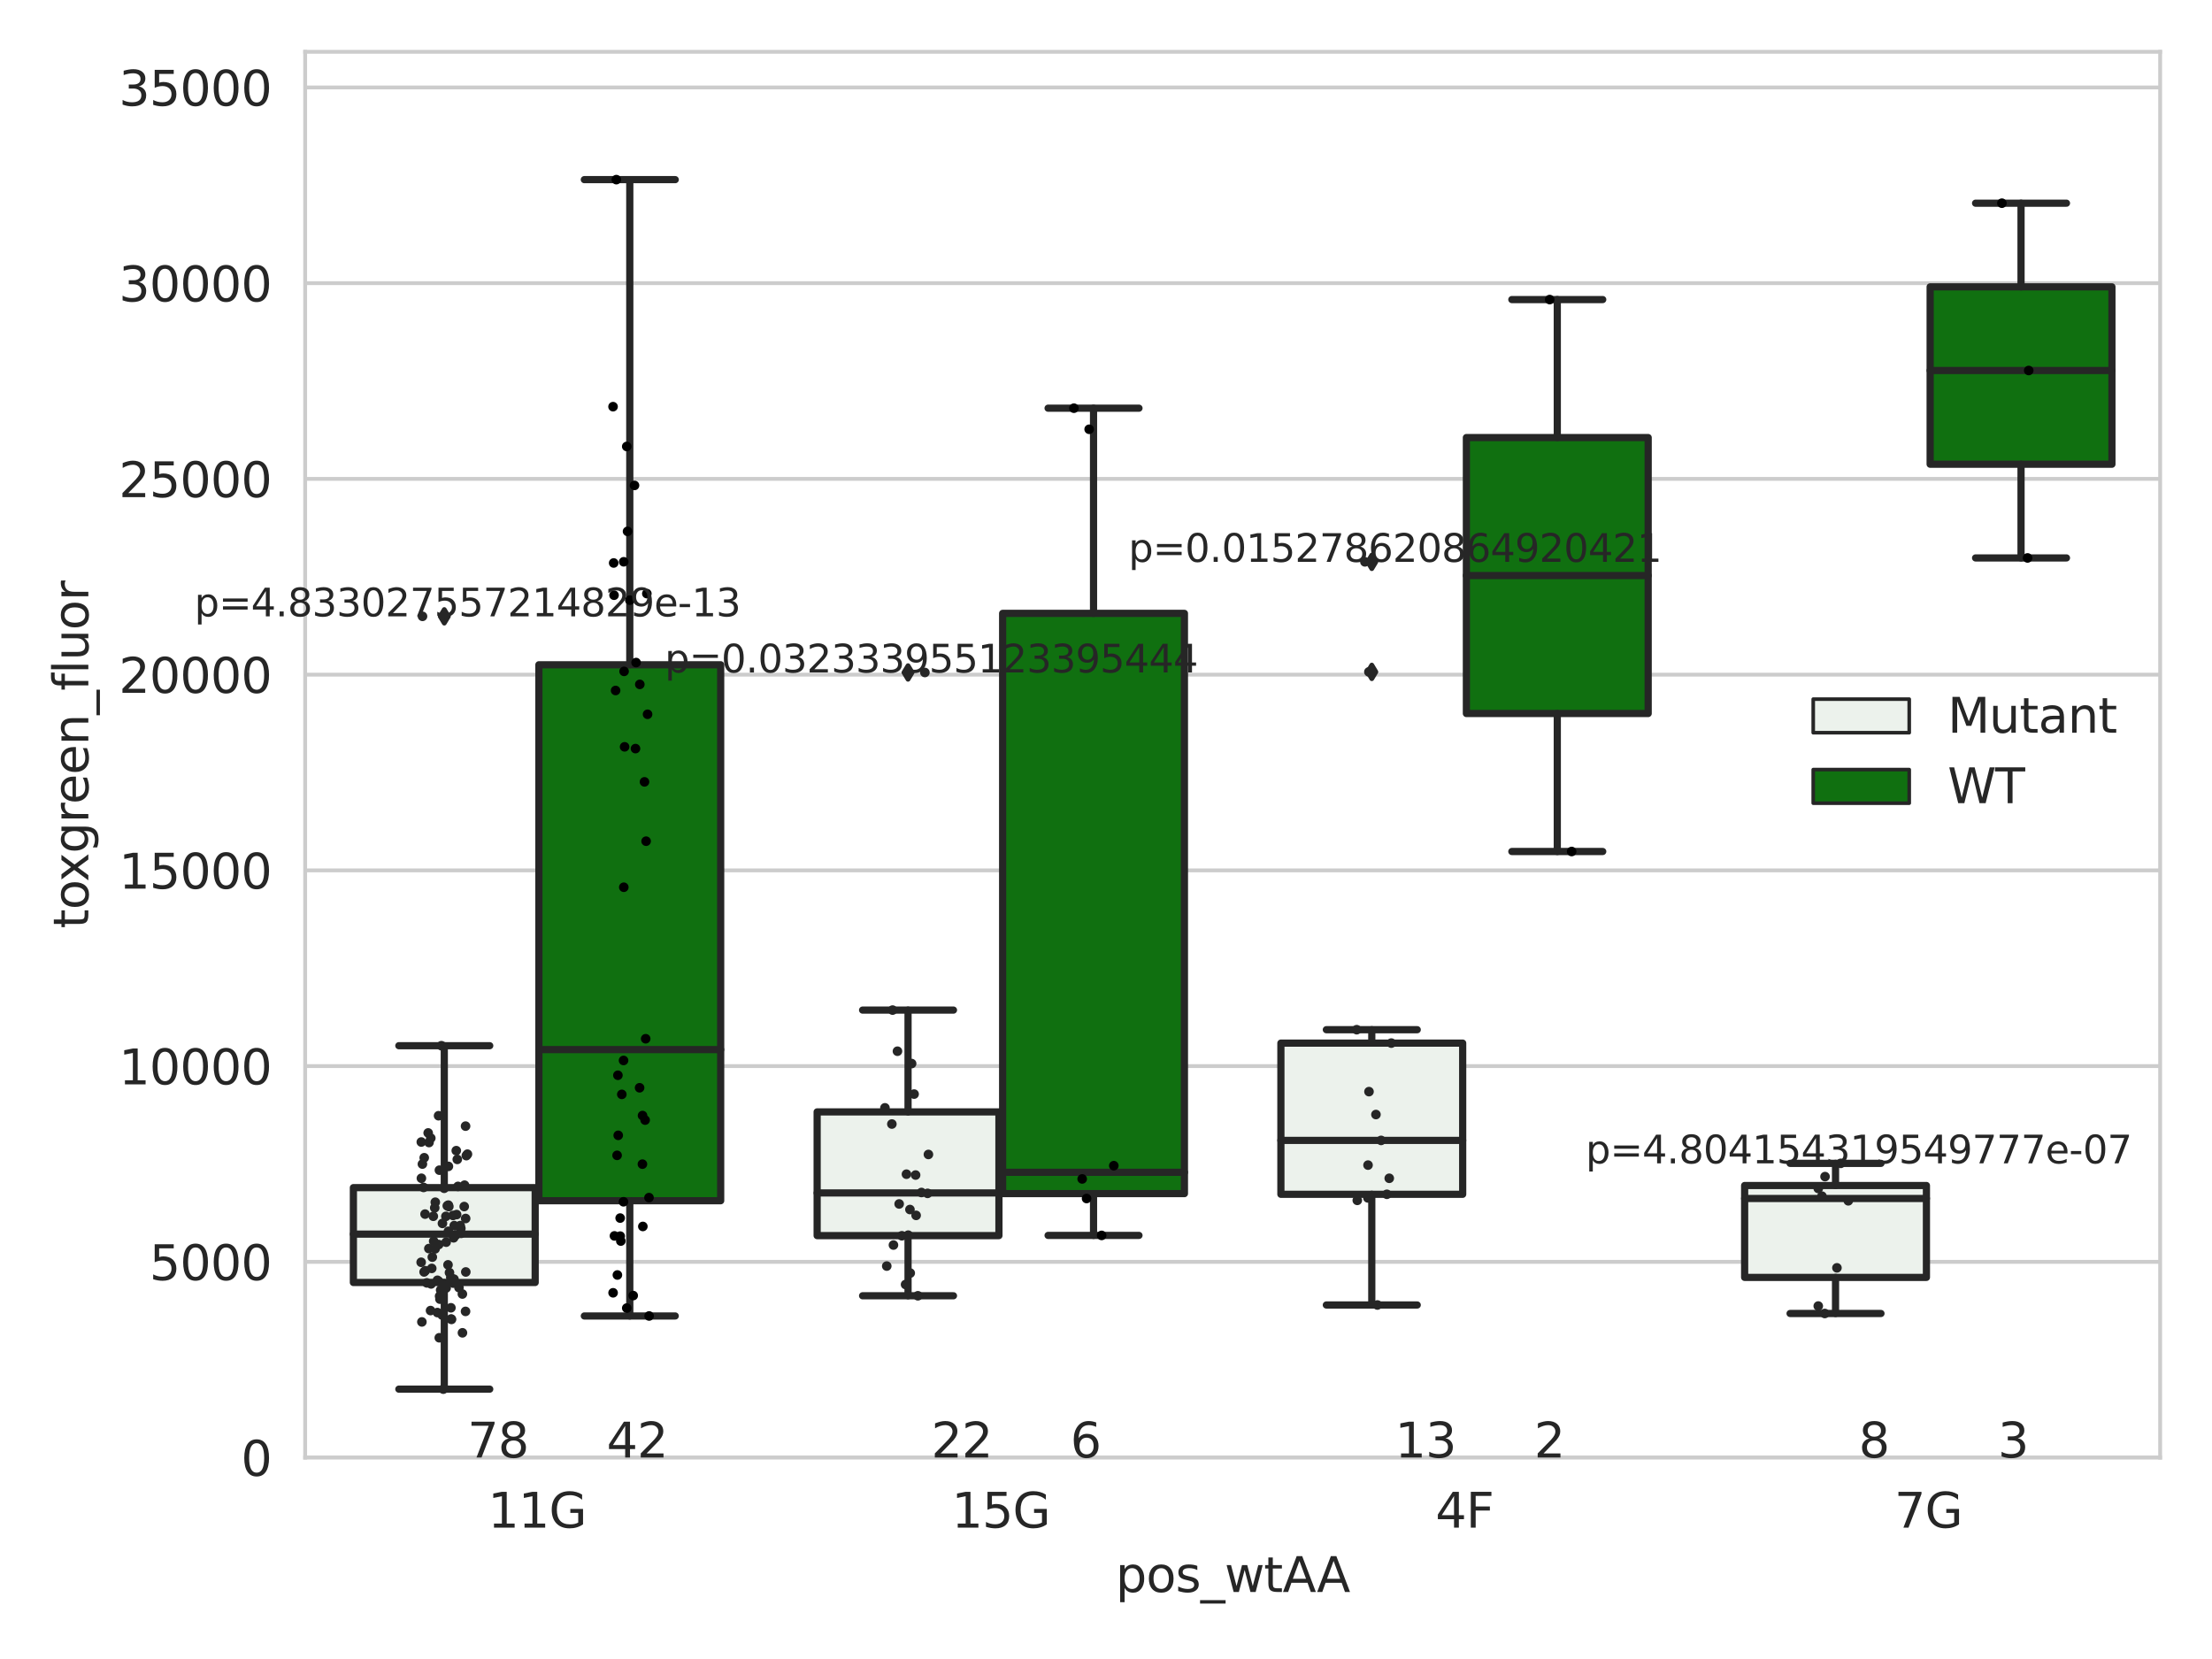 <?xml version="1.0" encoding="utf-8" standalone="no"?>
<!DOCTYPE svg PUBLIC "-//W3C//DTD SVG 1.1//EN"
  "http://www.w3.org/Graphics/SVG/1.1/DTD/svg11.dtd">
<svg xmlns:xlink="http://www.w3.org/1999/xlink" width="460.8pt" height="345.6pt" viewBox="0 0 460.8 345.6" xmlns="http://www.w3.org/2000/svg" version="1.1">
 <defs>
  <style type="text/css">*{stroke-linejoin: round; stroke-linecap: butt}</style>
 </defs>
 <g id="figure_1">
  <g id="patch_1">
   <path d="M 0 345.6 
L 460.8 345.6 
L 460.8 0 
L 0 0 
z
" style="fill: #ffffff"/>
  </g>
  <g id="axes_1">
   <g id="patch_2">
    <path d="M 63.571 303.64 
L 450 303.64 
L 450 10.8 
L 63.571 10.8 
z
" style="fill: #ffffff"/>
   </g>
   <g id="matplotlib.axis_1">
    <g id="xtick_1">
     <g id="text_1">
      <!-- 11G -->
      <g style="fill: #262626" transform="translate(101.638 318.238)scale(0.1 -0.1)">
       <defs>
        <path id="DejaVuSans-31" d="M 794 531 
L 1825 531 
L 1825 4091 
L 703 3866 
L 703 4441 
L 1819 4666 
L 2450 4666 
L 2450 531 
L 3481 531 
L 3481 0 
L 794 0 
L 794 531 
z
" transform="scale(0.016)"/>
        <path id="DejaVuSans-47" d="M 3809 666 
L 3809 1919 
L 2778 1919 
L 2778 2438 
L 4434 2438 
L 4434 434 
Q 4069 175 3628 42 
Q 3188 -91 2688 -91 
Q 1594 -91 976 548 
Q 359 1188 359 2328 
Q 359 3472 976 4111 
Q 1594 4750 2688 4750 
Q 3144 4750 3555 4637 
Q 3966 4525 4313 4306 
L 4313 3634 
Q 3963 3931 3569 4081 
Q 3175 4231 2741 4231 
Q 1884 4231 1454 3753 
Q 1025 3275 1025 2328 
Q 1025 1384 1454 906 
Q 1884 428 2741 428 
Q 3075 428 3337 486 
Q 3600 544 3809 666 
z
" transform="scale(0.016)"/>
       </defs>
       <use xlink:href="#DejaVuSans-31"/>
       <use xlink:href="#DejaVuSans-31" x="63.623"/>
       <use xlink:href="#DejaVuSans-47" x="127.246"/>
      </g>
     </g>
    </g>
    <g id="xtick_2">
     <g id="text_2">
      <!-- 15G -->
      <g style="fill: #262626" transform="translate(198.245 318.238)scale(0.1 -0.1)">
       <defs>
        <path id="DejaVuSans-35" d="M 691 4666 
L 3169 4666 
L 3169 4134 
L 1269 4134 
L 1269 2991 
Q 1406 3038 1543 3061 
Q 1681 3084 1819 3084 
Q 2600 3084 3056 2656 
Q 3513 2228 3513 1497 
Q 3513 744 3044 326 
Q 2575 -91 1722 -91 
Q 1428 -91 1123 -41 
Q 819 9 494 109 
L 494 744 
Q 775 591 1075 516 
Q 1375 441 1709 441 
Q 2250 441 2565 725 
Q 2881 1009 2881 1497 
Q 2881 1984 2565 2268 
Q 2250 2553 1709 2553 
Q 1456 2553 1204 2497 
Q 953 2441 691 2322 
L 691 4666 
z
" transform="scale(0.016)"/>
       </defs>
       <use xlink:href="#DejaVuSans-31"/>
       <use xlink:href="#DejaVuSans-35" x="63.623"/>
       <use xlink:href="#DejaVuSans-47" x="127.246"/>
      </g>
     </g>
    </g>
    <g id="xtick_3">
     <g id="text_3">
      <!-- 4F -->
      <g style="fill: #262626" transform="translate(299.032 318.238)scale(0.1 -0.1)">
       <defs>
        <path id="DejaVuSans-34" d="M 2419 4116 
L 825 1625 
L 2419 1625 
L 2419 4116 
z
M 2253 4666 
L 3047 4666 
L 3047 1625 
L 3713 1625 
L 3713 1100 
L 3047 1100 
L 3047 0 
L 2419 0 
L 2419 1100 
L 313 1100 
L 313 1709 
L 2253 4666 
z
" transform="scale(0.016)"/>
        <path id="DejaVuSans-46" d="M 628 4666 
L 3309 4666 
L 3309 4134 
L 1259 4134 
L 1259 2759 
L 3109 2759 
L 3109 2228 
L 1259 2228 
L 1259 0 
L 628 0 
L 628 4666 
z
" transform="scale(0.016)"/>
       </defs>
       <use xlink:href="#DejaVuSans-34"/>
       <use xlink:href="#DejaVuSans-46" x="63.623"/>
      </g>
     </g>
    </g>
    <g id="xtick_4">
     <g id="text_4">
      <!-- 7G -->
      <g style="fill: #262626" transform="translate(394.641 318.238)scale(0.1 -0.1)">
       <defs>
        <path id="DejaVuSans-37" d="M 525 4666 
L 3525 4666 
L 3525 4397 
L 1831 0 
L 1172 0 
L 2766 4134 
L 525 4134 
L 525 4666 
z
" transform="scale(0.016)"/>
       </defs>
       <use xlink:href="#DejaVuSans-37"/>
       <use xlink:href="#DejaVuSans-47" x="63.623"/>
      </g>
     </g>
    </g>
    <g id="text_5">
     <!-- pos_wtAA -->
     <g style="fill: #262626" transform="translate(232.42 331.638)scale(0.1 -0.1)">
      <defs>
       <path id="DejaVuSans-70" d="M 1159 525 
L 1159 -1331 
L 581 -1331 
L 581 3500 
L 1159 3500 
L 1159 2969 
Q 1341 3281 1617 3432 
Q 1894 3584 2278 3584 
Q 2916 3584 3314 3078 
Q 3713 2572 3713 1747 
Q 3713 922 3314 415 
Q 2916 -91 2278 -91 
Q 1894 -91 1617 61 
Q 1341 213 1159 525 
z
M 3116 1747 
Q 3116 2381 2855 2742 
Q 2594 3103 2138 3103 
Q 1681 3103 1420 2742 
Q 1159 2381 1159 1747 
Q 1159 1113 1420 752 
Q 1681 391 2138 391 
Q 2594 391 2855 752 
Q 3116 1113 3116 1747 
z
" transform="scale(0.016)"/>
       <path id="DejaVuSans-6f" d="M 1959 3097 
Q 1497 3097 1228 2736 
Q 959 2375 959 1747 
Q 959 1119 1226 758 
Q 1494 397 1959 397 
Q 2419 397 2687 759 
Q 2956 1122 2956 1747 
Q 2956 2369 2687 2733 
Q 2419 3097 1959 3097 
z
M 1959 3584 
Q 2709 3584 3137 3096 
Q 3566 2609 3566 1747 
Q 3566 888 3137 398 
Q 2709 -91 1959 -91 
Q 1206 -91 779 398 
Q 353 888 353 1747 
Q 353 2609 779 3096 
Q 1206 3584 1959 3584 
z
" transform="scale(0.016)"/>
       <path id="DejaVuSans-73" d="M 2834 3397 
L 2834 2853 
Q 2591 2978 2328 3040 
Q 2066 3103 1784 3103 
Q 1356 3103 1142 2972 
Q 928 2841 928 2578 
Q 928 2378 1081 2264 
Q 1234 2150 1697 2047 
L 1894 2003 
Q 2506 1872 2764 1633 
Q 3022 1394 3022 966 
Q 3022 478 2636 193 
Q 2250 -91 1575 -91 
Q 1294 -91 989 -36 
Q 684 19 347 128 
L 347 722 
Q 666 556 975 473 
Q 1284 391 1588 391 
Q 1994 391 2212 530 
Q 2431 669 2431 922 
Q 2431 1156 2273 1281 
Q 2116 1406 1581 1522 
L 1381 1569 
Q 847 1681 609 1914 
Q 372 2147 372 2553 
Q 372 3047 722 3315 
Q 1072 3584 1716 3584 
Q 2034 3584 2315 3537 
Q 2597 3491 2834 3397 
z
" transform="scale(0.016)"/>
       <path id="DejaVuSans-5f" d="M 3263 -1063 
L 3263 -1509 
L -63 -1509 
L -63 -1063 
L 3263 -1063 
z
" transform="scale(0.016)"/>
       <path id="DejaVuSans-77" d="M 269 3500 
L 844 3500 
L 1563 769 
L 2278 3500 
L 2956 3500 
L 3675 769 
L 4391 3500 
L 4966 3500 
L 4050 0 
L 3372 0 
L 2619 2869 
L 1863 0 
L 1184 0 
L 269 3500 
z
" transform="scale(0.016)"/>
       <path id="DejaVuSans-74" d="M 1172 4494 
L 1172 3500 
L 2356 3500 
L 2356 3053 
L 1172 3053 
L 1172 1153 
Q 1172 725 1289 603 
Q 1406 481 1766 481 
L 2356 481 
L 2356 0 
L 1766 0 
Q 1100 0 847 248 
Q 594 497 594 1153 
L 594 3053 
L 172 3053 
L 172 3500 
L 594 3500 
L 594 4494 
L 1172 4494 
z
" transform="scale(0.016)"/>
       <path id="DejaVuSans-41" d="M 2188 4044 
L 1331 1722 
L 3047 1722 
L 2188 4044 
z
M 1831 4666 
L 2547 4666 
L 4325 0 
L 3669 0 
L 3244 1197 
L 1141 1197 
L 716 0 
L 50 0 
L 1831 4666 
z
" transform="scale(0.016)"/>
      </defs>
      <use xlink:href="#DejaVuSans-70"/>
      <use xlink:href="#DejaVuSans-6f" x="63.477"/>
      <use xlink:href="#DejaVuSans-73" x="124.658"/>
      <use xlink:href="#DejaVuSans-5f" x="176.758"/>
      <use xlink:href="#DejaVuSans-77" x="226.758"/>
      <use xlink:href="#DejaVuSans-74" x="308.545"/>
      <use xlink:href="#DejaVuSans-41" x="347.754"/>
      <use xlink:href="#DejaVuSans-41" x="418.912"/>
     </g>
    </g>
   </g>
   <g id="matplotlib.axis_2">
    <g id="ytick_1">
     <g id="line2d_1">
      <path d="M 63.571 303.64 
L 450 303.64 
" clip-path="url(#pa9b9c3eb53)" style="fill: none; stroke: #cccccc; stroke-width: 0.8; stroke-linecap: round"/>
     </g>
     <g id="text_6">
      <!-- 0 -->
      <g style="fill: #262626" transform="translate(50.209 307.439)scale(0.1 -0.1)">
       <defs>
        <path id="DejaVuSans-30" d="M 2034 4250 
Q 1547 4250 1301 3770 
Q 1056 3291 1056 2328 
Q 1056 1369 1301 889 
Q 1547 409 2034 409 
Q 2525 409 2770 889 
Q 3016 1369 3016 2328 
Q 3016 3291 2770 3770 
Q 2525 4250 2034 4250 
z
M 2034 4750 
Q 2819 4750 3233 4129 
Q 3647 3509 3647 2328 
Q 3647 1150 3233 529 
Q 2819 -91 2034 -91 
Q 1250 -91 836 529 
Q 422 1150 422 2328 
Q 422 3509 836 4129 
Q 1250 4750 2034 4750 
z
" transform="scale(0.016)"/>
       </defs>
       <use xlink:href="#DejaVuSans-30"/>
      </g>
     </g>
    </g>
    <g id="ytick_2">
     <g id="line2d_2">
      <path d="M 63.571 262.865 
L 450 262.865 
" clip-path="url(#pa9b9c3eb53)" style="fill: none; stroke: #cccccc; stroke-width: 0.8; stroke-linecap: round"/>
     </g>
     <g id="text_7">
      <!-- 5000 -->
      <g style="fill: #262626" transform="translate(31.121 266.664)scale(0.1 -0.1)">
       <use xlink:href="#DejaVuSans-35"/>
       <use xlink:href="#DejaVuSans-30" x="63.623"/>
       <use xlink:href="#DejaVuSans-30" x="127.246"/>
       <use xlink:href="#DejaVuSans-30" x="190.869"/>
      </g>
     </g>
    </g>
    <g id="ytick_3">
     <g id="line2d_3">
      <path d="M 63.571 222.09 
L 450 222.09 
" clip-path="url(#pa9b9c3eb53)" style="fill: none; stroke: #cccccc; stroke-width: 0.8; stroke-linecap: round"/>
     </g>
     <g id="text_8">
      <!-- 10000 -->
      <g style="fill: #262626" transform="translate(24.759 225.889)scale(0.1 -0.1)">
       <use xlink:href="#DejaVuSans-31"/>
       <use xlink:href="#DejaVuSans-30" x="63.623"/>
       <use xlink:href="#DejaVuSans-30" x="127.246"/>
       <use xlink:href="#DejaVuSans-30" x="190.869"/>
       <use xlink:href="#DejaVuSans-30" x="254.492"/>
      </g>
     </g>
    </g>
    <g id="ytick_4">
     <g id="line2d_4">
      <path d="M 63.571 181.315 
L 450 181.315 
" clip-path="url(#pa9b9c3eb53)" style="fill: none; stroke: #cccccc; stroke-width: 0.8; stroke-linecap: round"/>
     </g>
     <g id="text_9">
      <!-- 15000 -->
      <g style="fill: #262626" transform="translate(24.759 185.114)scale(0.1 -0.1)">
       <use xlink:href="#DejaVuSans-31"/>
       <use xlink:href="#DejaVuSans-35" x="63.623"/>
       <use xlink:href="#DejaVuSans-30" x="127.246"/>
       <use xlink:href="#DejaVuSans-30" x="190.869"/>
       <use xlink:href="#DejaVuSans-30" x="254.492"/>
      </g>
     </g>
    </g>
    <g id="ytick_5">
     <g id="line2d_5">
      <path d="M 63.571 140.539 
L 450 140.539 
" clip-path="url(#pa9b9c3eb53)" style="fill: none; stroke: #cccccc; stroke-width: 0.8; stroke-linecap: round"/>
     </g>
     <g id="text_10">
      <!-- 20000 -->
      <g style="fill: #262626" transform="translate(24.759 144.339)scale(0.1 -0.1)">
       <defs>
        <path id="DejaVuSans-32" d="M 1228 531 
L 3431 531 
L 3431 0 
L 469 0 
L 469 531 
Q 828 903 1448 1529 
Q 2069 2156 2228 2338 
Q 2531 2678 2651 2914 
Q 2772 3150 2772 3378 
Q 2772 3750 2511 3984 
Q 2250 4219 1831 4219 
Q 1534 4219 1204 4116 
Q 875 4013 500 3803 
L 500 4441 
Q 881 4594 1212 4672 
Q 1544 4750 1819 4750 
Q 2544 4750 2975 4387 
Q 3406 4025 3406 3419 
Q 3406 3131 3298 2873 
Q 3191 2616 2906 2266 
Q 2828 2175 2409 1742 
Q 1991 1309 1228 531 
z
" transform="scale(0.016)"/>
       </defs>
       <use xlink:href="#DejaVuSans-32"/>
       <use xlink:href="#DejaVuSans-30" x="63.623"/>
       <use xlink:href="#DejaVuSans-30" x="127.246"/>
       <use xlink:href="#DejaVuSans-30" x="190.869"/>
       <use xlink:href="#DejaVuSans-30" x="254.492"/>
      </g>
     </g>
    </g>
    <g id="ytick_6">
     <g id="line2d_6">
      <path d="M 63.571 99.764 
L 450 99.764 
" clip-path="url(#pa9b9c3eb53)" style="fill: none; stroke: #cccccc; stroke-width: 0.8; stroke-linecap: round"/>
     </g>
     <g id="text_11">
      <!-- 25000 -->
      <g style="fill: #262626" transform="translate(24.759 103.564)scale(0.1 -0.1)">
       <use xlink:href="#DejaVuSans-32"/>
       <use xlink:href="#DejaVuSans-35" x="63.623"/>
       <use xlink:href="#DejaVuSans-30" x="127.246"/>
       <use xlink:href="#DejaVuSans-30" x="190.869"/>
       <use xlink:href="#DejaVuSans-30" x="254.492"/>
      </g>
     </g>
    </g>
    <g id="ytick_7">
     <g id="line2d_7">
      <path d="M 63.571 58.989 
L 450 58.989 
" clip-path="url(#pa9b9c3eb53)" style="fill: none; stroke: #cccccc; stroke-width: 0.8; stroke-linecap: round"/>
     </g>
     <g id="text_12">
      <!-- 30000 -->
      <g style="fill: #262626" transform="translate(24.759 62.788)scale(0.1 -0.1)">
       <defs>
        <path id="DejaVuSans-33" d="M 2597 2516 
Q 3050 2419 3304 2112 
Q 3559 1806 3559 1356 
Q 3559 666 3084 287 
Q 2609 -91 1734 -91 
Q 1441 -91 1130 -33 
Q 819 25 488 141 
L 488 750 
Q 750 597 1062 519 
Q 1375 441 1716 441 
Q 2309 441 2620 675 
Q 2931 909 2931 1356 
Q 2931 1769 2642 2001 
Q 2353 2234 1838 2234 
L 1294 2234 
L 1294 2753 
L 1863 2753 
Q 2328 2753 2575 2939 
Q 2822 3125 2822 3475 
Q 2822 3834 2567 4026 
Q 2313 4219 1838 4219 
Q 1578 4219 1281 4162 
Q 984 4106 628 3988 
L 628 4550 
Q 988 4650 1302 4700 
Q 1616 4750 1894 4750 
Q 2613 4750 3031 4423 
Q 3450 4097 3450 3541 
Q 3450 3153 3228 2886 
Q 3006 2619 2597 2516 
z
" transform="scale(0.016)"/>
       </defs>
       <use xlink:href="#DejaVuSans-33"/>
       <use xlink:href="#DejaVuSans-30" x="63.623"/>
       <use xlink:href="#DejaVuSans-30" x="127.246"/>
       <use xlink:href="#DejaVuSans-30" x="190.869"/>
       <use xlink:href="#DejaVuSans-30" x="254.492"/>
      </g>
     </g>
    </g>
    <g id="ytick_8">
     <g id="line2d_8">
      <path d="M 63.571 18.214 
L 450 18.214 
" clip-path="url(#pa9b9c3eb53)" style="fill: none; stroke: #cccccc; stroke-width: 0.8; stroke-linecap: round"/>
     </g>
     <g id="text_13">
      <!-- 35000 -->
      <g style="fill: #262626" transform="translate(24.759 22.013)scale(0.1 -0.1)">
       <use xlink:href="#DejaVuSans-33"/>
       <use xlink:href="#DejaVuSans-35" x="63.623"/>
       <use xlink:href="#DejaVuSans-30" x="127.246"/>
       <use xlink:href="#DejaVuSans-30" x="190.869"/>
       <use xlink:href="#DejaVuSans-30" x="254.492"/>
      </g>
     </g>
    </g>
    <g id="text_14">
     <!-- toxgreen_fluor -->
     <g style="fill: #262626" transform="translate(18.401 193.415)rotate(-90)scale(0.1 -0.1)">
      <defs>
       <path id="DejaVuSans-78" d="M 3513 3500 
L 2247 1797 
L 3578 0 
L 2900 0 
L 1881 1375 
L 863 0 
L 184 0 
L 1544 1831 
L 300 3500 
L 978 3500 
L 1906 2253 
L 2834 3500 
L 3513 3500 
z
" transform="scale(0.016)"/>
       <path id="DejaVuSans-67" d="M 2906 1791 
Q 2906 2416 2648 2759 
Q 2391 3103 1925 3103 
Q 1463 3103 1205 2759 
Q 947 2416 947 1791 
Q 947 1169 1205 825 
Q 1463 481 1925 481 
Q 2391 481 2648 825 
Q 2906 1169 2906 1791 
z
M 3481 434 
Q 3481 -459 3084 -895 
Q 2688 -1331 1869 -1331 
Q 1566 -1331 1297 -1286 
Q 1028 -1241 775 -1147 
L 775 -588 
Q 1028 -725 1275 -790 
Q 1522 -856 1778 -856 
Q 2344 -856 2625 -561 
Q 2906 -266 2906 331 
L 2906 616 
Q 2728 306 2450 153 
Q 2172 0 1784 0 
Q 1141 0 747 490 
Q 353 981 353 1791 
Q 353 2603 747 3093 
Q 1141 3584 1784 3584 
Q 2172 3584 2450 3431 
Q 2728 3278 2906 2969 
L 2906 3500 
L 3481 3500 
L 3481 434 
z
" transform="scale(0.016)"/>
       <path id="DejaVuSans-72" d="M 2631 2963 
Q 2534 3019 2420 3045 
Q 2306 3072 2169 3072 
Q 1681 3072 1420 2755 
Q 1159 2438 1159 1844 
L 1159 0 
L 581 0 
L 581 3500 
L 1159 3500 
L 1159 2956 
Q 1341 3275 1631 3429 
Q 1922 3584 2338 3584 
Q 2397 3584 2469 3576 
Q 2541 3569 2628 3553 
L 2631 2963 
z
" transform="scale(0.016)"/>
       <path id="DejaVuSans-65" d="M 3597 1894 
L 3597 1613 
L 953 1613 
Q 991 1019 1311 708 
Q 1631 397 2203 397 
Q 2534 397 2845 478 
Q 3156 559 3463 722 
L 3463 178 
Q 3153 47 2828 -22 
Q 2503 -91 2169 -91 
Q 1331 -91 842 396 
Q 353 884 353 1716 
Q 353 2575 817 3079 
Q 1281 3584 2069 3584 
Q 2775 3584 3186 3129 
Q 3597 2675 3597 1894 
z
M 3022 2063 
Q 3016 2534 2758 2815 
Q 2500 3097 2075 3097 
Q 1594 3097 1305 2825 
Q 1016 2553 972 2059 
L 3022 2063 
z
" transform="scale(0.016)"/>
       <path id="DejaVuSans-6e" d="M 3513 2113 
L 3513 0 
L 2938 0 
L 2938 2094 
Q 2938 2591 2744 2837 
Q 2550 3084 2163 3084 
Q 1697 3084 1428 2787 
Q 1159 2491 1159 1978 
L 1159 0 
L 581 0 
L 581 3500 
L 1159 3500 
L 1159 2956 
Q 1366 3272 1645 3428 
Q 1925 3584 2291 3584 
Q 2894 3584 3203 3211 
Q 3513 2838 3513 2113 
z
" transform="scale(0.016)"/>
       <path id="DejaVuSans-66" d="M 2375 4863 
L 2375 4384 
L 1825 4384 
Q 1516 4384 1395 4259 
Q 1275 4134 1275 3809 
L 1275 3500 
L 2222 3500 
L 2222 3053 
L 1275 3053 
L 1275 0 
L 697 0 
L 697 3053 
L 147 3053 
L 147 3500 
L 697 3500 
L 697 3744 
Q 697 4328 969 4595 
Q 1241 4863 1831 4863 
L 2375 4863 
z
" transform="scale(0.016)"/>
       <path id="DejaVuSans-6c" d="M 603 4863 
L 1178 4863 
L 1178 0 
L 603 0 
L 603 4863 
z
" transform="scale(0.016)"/>
       <path id="DejaVuSans-75" d="M 544 1381 
L 544 3500 
L 1119 3500 
L 1119 1403 
Q 1119 906 1312 657 
Q 1506 409 1894 409 
Q 2359 409 2629 706 
Q 2900 1003 2900 1516 
L 2900 3500 
L 3475 3500 
L 3475 0 
L 2900 0 
L 2900 538 
Q 2691 219 2414 64 
Q 2138 -91 1772 -91 
Q 1169 -91 856 284 
Q 544 659 544 1381 
z
M 1991 3584 
L 1991 3584 
z
" transform="scale(0.016)"/>
      </defs>
      <use xlink:href="#DejaVuSans-74"/>
      <use xlink:href="#DejaVuSans-6f" x="39.209"/>
      <use xlink:href="#DejaVuSans-78" x="97.266"/>
      <use xlink:href="#DejaVuSans-67" x="156.445"/>
      <use xlink:href="#DejaVuSans-72" x="219.922"/>
      <use xlink:href="#DejaVuSans-65" x="258.785"/>
      <use xlink:href="#DejaVuSans-65" x="320.309"/>
      <use xlink:href="#DejaVuSans-6e" x="381.832"/>
      <use xlink:href="#DejaVuSans-5f" x="445.211"/>
      <use xlink:href="#DejaVuSans-66" x="495.211"/>
      <use xlink:href="#DejaVuSans-6c" x="530.416"/>
      <use xlink:href="#DejaVuSans-75" x="558.199"/>
      <use xlink:href="#DejaVuSans-6f" x="621.578"/>
      <use xlink:href="#DejaVuSans-72" x="682.76"/>
     </g>
    </g>
   </g>
   <g id="patch_3">
    <path d="M 73.618 267.169 
L 111.488 267.169 
L 111.488 247.406 
L 73.618 247.406 
L 73.618 267.169 
z
" clip-path="url(#pa9b9c3eb53)" style="fill: #ecf2ec; stroke: #262626; stroke-width: 1.5; stroke-linejoin: miter"/>
   </g>
   <g id="patch_4">
    <path d="M 112.261 250.135 
L 150.131 250.135 
L 150.131 138.482 
L 112.261 138.482 
L 112.261 250.135 
z
" clip-path="url(#pa9b9c3eb53)" style="fill: #107010; stroke: #262626; stroke-width: 1.5; stroke-linejoin: miter"/>
   </g>
   <g id="patch_5">
    <path d="M 170.226 257.403 
L 208.096 257.403 
L 208.096 231.627 
L 170.226 231.627 
L 170.226 257.403 
z
" clip-path="url(#pa9b9c3eb53)" style="fill: #ecf2ec; stroke: #262626; stroke-width: 1.5; stroke-linejoin: miter"/>
   </g>
   <g id="patch_6">
    <path d="M 208.868 248.652 
L 246.738 248.652 
L 246.738 127.777 
L 208.868 127.777 
L 208.868 248.652 
z
" clip-path="url(#pa9b9c3eb53)" style="fill: #107010; stroke: #262626; stroke-width: 1.5; stroke-linejoin: miter"/>
   </g>
   <g id="patch_7">
    <path d="M 266.833 248.794 
L 304.703 248.794 
L 304.703 217.298 
L 266.833 217.298 
L 266.833 248.794 
z
" clip-path="url(#pa9b9c3eb53)" style="fill: #ecf2ec; stroke: #262626; stroke-width: 1.5; stroke-linejoin: miter"/>
   </g>
   <g id="patch_8">
    <path d="M 305.476 148.639 
L 343.346 148.639 
L 343.346 91.15 
L 305.476 91.15 
L 305.476 148.639 
z
" clip-path="url(#pa9b9c3eb53)" style="fill: #107010; stroke: #262626; stroke-width: 1.5; stroke-linejoin: miter"/>
   </g>
   <g id="patch_9">
    <path d="M 363.44 266.104 
L 401.31 266.104 
L 401.31 246.961 
L 363.44 246.961 
L 363.44 266.104 
z
" clip-path="url(#pa9b9c3eb53)" style="fill: #ecf2ec; stroke: #262626; stroke-width: 1.5; stroke-linejoin: miter"/>
   </g>
   <g id="patch_10">
    <path d="M 402.083 96.705 
L 439.953 96.705 
L 439.953 59.756 
L 402.083 59.756 
L 402.083 96.705 
z
" clip-path="url(#pa9b9c3eb53)" style="fill: #107010; stroke: #262626; stroke-width: 1.5; stroke-linejoin: miter"/>
   </g>
   <g id="patch_11">
    <path d="M 111.875 303.64 
L 111.875 303.64 
L 111.875 303.64 
L 111.875 303.64 
z
" clip-path="url(#pa9b9c3eb53)" style="fill: #ecf2ec; stroke: #262626; stroke-width: 0.75; stroke-linejoin: miter"/>
   </g>
   <g id="patch_12">
    <path d="M 111.875 303.64 
L 111.875 303.64 
L 111.875 303.64 
L 111.875 303.64 
z
" clip-path="url(#pa9b9c3eb53)" style="fill: #107010; stroke: #262626; stroke-width: 0.75; stroke-linejoin: miter"/>
   </g>
   <g id="PathCollection_1"/>
   <g id="PathCollection_2"/>
   <g id="line2d_9">
    <path d="M 92.553 267.169 
L 92.553 289.383 
" clip-path="url(#pa9b9c3eb53)" style="fill: none; stroke: #262626; stroke-width: 1.5; stroke-linecap: round"/>
   </g>
   <g id="line2d_10">
    <path d="M 92.553 247.406 
L 92.553 217.84 
" clip-path="url(#pa9b9c3eb53)" style="fill: none; stroke: #262626; stroke-width: 1.5; stroke-linecap: round"/>
   </g>
   <g id="line2d_11">
    <path d="M 83.086 289.383 
L 102.021 289.383 
" clip-path="url(#pa9b9c3eb53)" style="fill: none; stroke: #262626; stroke-width: 1.5; stroke-linecap: round"/>
   </g>
   <g id="line2d_12">
    <path d="M 83.086 217.84 
L 102.021 217.84 
" clip-path="url(#pa9b9c3eb53)" style="fill: none; stroke: #262626; stroke-width: 1.5; stroke-linecap: round"/>
   </g>
   <g id="line2d_13">
    <defs>
     <path id="m768ccc5159" d="M -0 1.414 
L 0.849 0 
L 0 -1.414 
L -0.849 -0 
z
" style="stroke: #262626; stroke-linejoin: miter"/>
    </defs>
    <g clip-path="url(#pa9b9c3eb53)">
     <use xlink:href="#m768ccc5159" x="92.553" y="128.394" style="fill: #262626; stroke: #262626; stroke-linejoin: miter"/>
    </g>
   </g>
   <g id="line2d_14">
    <path d="M 131.196 250.135 
L 131.196 274.141 
" clip-path="url(#pa9b9c3eb53)" style="fill: none; stroke: #262626; stroke-width: 1.5; stroke-linecap: round"/>
   </g>
   <g id="line2d_15">
    <path d="M 131.196 138.482 
L 131.196 37.422 
" clip-path="url(#pa9b9c3eb53)" style="fill: none; stroke: #262626; stroke-width: 1.5; stroke-linecap: round"/>
   </g>
   <g id="line2d_16">
    <path d="M 121.729 274.141 
L 140.664 274.141 
" clip-path="url(#pa9b9c3eb53)" style="fill: none; stroke: #262626; stroke-width: 1.5; stroke-linecap: round"/>
   </g>
   <g id="line2d_17">
    <path d="M 121.729 37.422 
L 140.664 37.422 
" clip-path="url(#pa9b9c3eb53)" style="fill: none; stroke: #262626; stroke-width: 1.5; stroke-linecap: round"/>
   </g>
   <g id="line2d_18"/>
   <g id="line2d_19">
    <path d="M 189.161 257.403 
L 189.161 269.933 
" clip-path="url(#pa9b9c3eb53)" style="fill: none; stroke: #262626; stroke-width: 1.5; stroke-linecap: round"/>
   </g>
   <g id="line2d_20">
    <path d="M 189.161 231.627 
L 189.161 210.421 
" clip-path="url(#pa9b9c3eb53)" style="fill: none; stroke: #262626; stroke-width: 1.5; stroke-linecap: round"/>
   </g>
   <g id="line2d_21">
    <path d="M 179.693 269.933 
L 198.628 269.933 
" clip-path="url(#pa9b9c3eb53)" style="fill: none; stroke: #262626; stroke-width: 1.5; stroke-linecap: round"/>
   </g>
   <g id="line2d_22">
    <path d="M 179.693 210.421 
L 198.628 210.421 
" clip-path="url(#pa9b9c3eb53)" style="fill: none; stroke: #262626; stroke-width: 1.5; stroke-linecap: round"/>
   </g>
   <g id="line2d_23">
    <g clip-path="url(#pa9b9c3eb53)">
     <use xlink:href="#m768ccc5159" x="189.161" y="140.09" style="fill: #262626; stroke: #262626; stroke-linejoin: miter"/>
    </g>
   </g>
   <g id="line2d_24">
    <path d="M 227.803 248.652 
L 227.803 257.357 
" clip-path="url(#pa9b9c3eb53)" style="fill: none; stroke: #262626; stroke-width: 1.5; stroke-linecap: round"/>
   </g>
   <g id="line2d_25">
    <path d="M 227.803 127.777 
L 227.803 85.032 
" clip-path="url(#pa9b9c3eb53)" style="fill: none; stroke: #262626; stroke-width: 1.5; stroke-linecap: round"/>
   </g>
   <g id="line2d_26">
    <path d="M 218.336 257.357 
L 237.271 257.357 
" clip-path="url(#pa9b9c3eb53)" style="fill: none; stroke: #262626; stroke-width: 1.5; stroke-linecap: round"/>
   </g>
   <g id="line2d_27">
    <path d="M 218.336 85.032 
L 237.271 85.032 
" clip-path="url(#pa9b9c3eb53)" style="fill: none; stroke: #262626; stroke-width: 1.5; stroke-linecap: round"/>
   </g>
   <g id="line2d_28"/>
   <g id="line2d_29">
    <path d="M 285.768 248.794 
L 285.768 271.854 
" clip-path="url(#pa9b9c3eb53)" style="fill: none; stroke: #262626; stroke-width: 1.5; stroke-linecap: round"/>
   </g>
   <g id="line2d_30">
    <path d="M 285.768 217.298 
L 285.768 214.505 
" clip-path="url(#pa9b9c3eb53)" style="fill: none; stroke: #262626; stroke-width: 1.5; stroke-linecap: round"/>
   </g>
   <g id="line2d_31">
    <path d="M 276.3 271.854 
L 295.235 271.854 
" clip-path="url(#pa9b9c3eb53)" style="fill: none; stroke: #262626; stroke-width: 1.5; stroke-linecap: round"/>
   </g>
   <g id="line2d_32">
    <path d="M 276.3 214.505 
L 295.235 214.505 
" clip-path="url(#pa9b9c3eb53)" style="fill: none; stroke: #262626; stroke-width: 1.5; stroke-linecap: round"/>
   </g>
   <g id="line2d_33">
    <g clip-path="url(#pa9b9c3eb53)">
     <use xlink:href="#m768ccc5159" x="285.768" y="117.045" style="fill: #262626; stroke: #262626; stroke-linejoin: miter"/>
     <use xlink:href="#m768ccc5159" x="285.768" y="139.967" style="fill: #262626; stroke: #262626; stroke-linejoin: miter"/>
    </g>
   </g>
   <g id="line2d_34">
    <path d="M 324.411 148.639 
L 324.411 177.383 
" clip-path="url(#pa9b9c3eb53)" style="fill: none; stroke: #262626; stroke-width: 1.5; stroke-linecap: round"/>
   </g>
   <g id="line2d_35">
    <path d="M 324.411 91.15 
L 324.411 62.406 
" clip-path="url(#pa9b9c3eb53)" style="fill: none; stroke: #262626; stroke-width: 1.5; stroke-linecap: round"/>
   </g>
   <g id="line2d_36">
    <path d="M 314.943 177.383 
L 333.878 177.383 
" clip-path="url(#pa9b9c3eb53)" style="fill: none; stroke: #262626; stroke-width: 1.5; stroke-linecap: round"/>
   </g>
   <g id="line2d_37">
    <path d="M 314.943 62.406 
L 333.878 62.406 
" clip-path="url(#pa9b9c3eb53)" style="fill: none; stroke: #262626; stroke-width: 1.5; stroke-linecap: round"/>
   </g>
   <g id="line2d_38"/>
   <g id="line2d_39">
    <path d="M 382.375 266.104 
L 382.375 273.623 
" clip-path="url(#pa9b9c3eb53)" style="fill: none; stroke: #262626; stroke-width: 1.5; stroke-linecap: round"/>
   </g>
   <g id="line2d_40">
    <path d="M 382.375 246.961 
L 382.375 242.35 
" clip-path="url(#pa9b9c3eb53)" style="fill: none; stroke: #262626; stroke-width: 1.5; stroke-linecap: round"/>
   </g>
   <g id="line2d_41">
    <path d="M 372.907 273.623 
L 391.842 273.623 
" clip-path="url(#pa9b9c3eb53)" style="fill: none; stroke: #262626; stroke-width: 1.5; stroke-linecap: round"/>
   </g>
   <g id="line2d_42">
    <path d="M 372.907 242.35 
L 391.842 242.35 
" clip-path="url(#pa9b9c3eb53)" style="fill: none; stroke: #262626; stroke-width: 1.5; stroke-linecap: round"/>
   </g>
   <g id="line2d_43"/>
   <g id="line2d_44">
    <path d="M 421.018 96.705 
L 421.018 116.228 
" clip-path="url(#pa9b9c3eb53)" style="fill: none; stroke: #262626; stroke-width: 1.5; stroke-linecap: round"/>
   </g>
   <g id="line2d_45">
    <path d="M 421.018 59.756 
L 421.018 42.329 
" clip-path="url(#pa9b9c3eb53)" style="fill: none; stroke: #262626; stroke-width: 1.5; stroke-linecap: round"/>
   </g>
   <g id="line2d_46">
    <path d="M 411.55 116.228 
L 430.485 116.228 
" clip-path="url(#pa9b9c3eb53)" style="fill: none; stroke: #262626; stroke-width: 1.5; stroke-linecap: round"/>
   </g>
   <g id="line2d_47">
    <path d="M 411.55 42.329 
L 430.485 42.329 
" clip-path="url(#pa9b9c3eb53)" style="fill: none; stroke: #262626; stroke-width: 1.5; stroke-linecap: round"/>
   </g>
   <g id="line2d_48"/>
   <g id="line2d_49">
    <path d="M 73.618 257.09 
L 111.488 257.09 
" clip-path="url(#pa9b9c3eb53)" style="fill: none; stroke: #262626; stroke-width: 1.5; stroke-linecap: round"/>
   </g>
   <g id="line2d_50">
    <path d="M 112.261 218.652 
L 150.131 218.652 
" clip-path="url(#pa9b9c3eb53)" style="fill: none; stroke: #262626; stroke-width: 1.5; stroke-linecap: round"/>
   </g>
   <g id="line2d_51">
    <path d="M 170.226 248.51 
L 208.096 248.51 
" clip-path="url(#pa9b9c3eb53)" style="fill: none; stroke: #262626; stroke-width: 1.5; stroke-linecap: round"/>
   </g>
   <g id="line2d_52">
    <path d="M 208.868 244.212 
L 246.738 244.212 
" clip-path="url(#pa9b9c3eb53)" style="fill: none; stroke: #262626; stroke-width: 1.5; stroke-linecap: round"/>
   </g>
   <g id="line2d_53">
    <path d="M 266.833 237.568 
L 304.703 237.568 
" clip-path="url(#pa9b9c3eb53)" style="fill: none; stroke: #262626; stroke-width: 1.5; stroke-linecap: round"/>
   </g>
   <g id="line2d_54">
    <path d="M 305.476 119.894 
L 343.346 119.894 
" clip-path="url(#pa9b9c3eb53)" style="fill: none; stroke: #262626; stroke-width: 1.5; stroke-linecap: round"/>
   </g>
   <g id="line2d_55">
    <path d="M 363.44 249.664 
L 401.31 249.664 
" clip-path="url(#pa9b9c3eb53)" style="fill: none; stroke: #262626; stroke-width: 1.5; stroke-linecap: round"/>
   </g>
   <g id="line2d_56">
    <path d="M 402.083 77.183 
L 439.953 77.183 
" clip-path="url(#pa9b9c3eb53)" style="fill: none; stroke: #262626; stroke-width: 1.5; stroke-linecap: round"/>
   </g>
   <g id="patch_13">
    <path d="M 63.571 303.64 
L 63.571 10.8 
" style="fill: none; stroke: #cccccc; stroke-width: 0.8; stroke-linejoin: miter; stroke-linecap: square"/>
   </g>
   <g id="patch_14">
    <path d="M 450 303.64 
L 450 10.8 
" style="fill: none; stroke: #cccccc; stroke-width: 0.8; stroke-linejoin: miter; stroke-linecap: square"/>
   </g>
   <g id="patch_15">
    <path d="M 63.571 303.64 
L 450 303.64 
" style="fill: none; stroke: #cccccc; stroke-width: 0.8; stroke-linejoin: miter; stroke-linecap: square"/>
   </g>
   <g id="patch_16">
    <path d="M 63.571 10.8 
L 450 10.8 
" style="fill: none; stroke: #cccccc; stroke-width: 0.8; stroke-linejoin: miter; stroke-linecap: square"/>
   </g>
   <g id="PathCollection_3">
    <defs>
     <path id="C0_0_3f6442ae52" d="M 0 1 
C 0.265 1 0.52 0.895 0.707 0.707 
C 0.895 0.52 1 0.265 1 -0 
C 1 -0.265 0.895 -0.52 0.707 -0.707 
C 0.52 -0.895 0.265 -1 0 -1 
C -0.265 -1 -0.52 -0.895 -0.707 -0.707 
C -0.895 -0.52 -1 -0.265 -1 0 
C -1 0.265 -0.895 0.52 -0.707 0.707 
C -0.52 0.895 -0.265 1 0 1 
z
"/>
    </defs>
    <g clip-path="url(#pa9b9c3eb53)">
     <use xlink:href="#C0_0_3f6442ae52" x="93.412" y="242.979" style="fill: #262626"/>
    </g>
    <g clip-path="url(#pa9b9c3eb53)">
     <use xlink:href="#C0_0_3f6442ae52" x="97.035" y="264.973" style="fill: #262626"/>
    </g>
    <g clip-path="url(#pa9b9c3eb53)">
     <use xlink:href="#C0_0_3f6442ae52" x="92.885" y="253.388" style="fill: #262626"/>
    </g>
    <g clip-path="url(#pa9b9c3eb53)">
     <use xlink:href="#C0_0_3f6442ae52" x="88.6" y="264.711" style="fill: #262626"/>
    </g>
    <g clip-path="url(#pa9b9c3eb53)">
     <use xlink:href="#C0_0_3f6442ae52" x="89.69" y="273.015" style="fill: #262626"/>
    </g>
    <g clip-path="url(#pa9b9c3eb53)">
     <use xlink:href="#C0_0_3f6442ae52" x="89.744" y="237.097" style="fill: #262626"/>
    </g>
    <g clip-path="url(#pa9b9c3eb53)">
     <use xlink:href="#C0_0_3f6442ae52" x="90.268" y="253.372" style="fill: #262626"/>
    </g>
    <g clip-path="url(#pa9b9c3eb53)">
     <use xlink:href="#C0_0_3f6442ae52" x="88.375" y="241.177" style="fill: #262626"/>
    </g>
    <g clip-path="url(#pa9b9c3eb53)">
     <use xlink:href="#C0_0_3f6442ae52" x="97.378" y="240.434" style="fill: #262626"/>
    </g>
    <g clip-path="url(#pa9b9c3eb53)">
     <use xlink:href="#C0_0_3f6442ae52" x="91.393" y="259.261" style="fill: #262626"/>
    </g>
    <g clip-path="url(#pa9b9c3eb53)">
     <use xlink:href="#C0_0_3f6442ae52" x="92.17" y="254.858" style="fill: #262626"/>
    </g>
    <g clip-path="url(#pa9b9c3eb53)">
     <use xlink:href="#C0_0_3f6442ae52" x="91.796" y="268.74" style="fill: #262626"/>
    </g>
    <g clip-path="url(#pa9b9c3eb53)">
     <use xlink:href="#C0_0_3f6442ae52" x="91.362" y="232.428" style="fill: #262626"/>
    </g>
    <g clip-path="url(#pa9b9c3eb53)">
     <use xlink:href="#C0_0_3f6442ae52" x="87.767" y="237.901" style="fill: #262626"/>
    </g>
    <g clip-path="url(#pa9b9c3eb53)">
     <use xlink:href="#C0_0_3f6442ae52" x="96.705" y="251.346" style="fill: #262626"/>
    </g>
    <g clip-path="url(#pa9b9c3eb53)">
     <use xlink:href="#C0_0_3f6442ae52" x="96.004" y="255.894" style="fill: #262626"/>
    </g>
    <g clip-path="url(#pa9b9c3eb53)">
     <use xlink:href="#C0_0_3f6442ae52" x="94.419" y="267.296" style="fill: #262626"/>
    </g>
    <g clip-path="url(#pa9b9c3eb53)">
     <use xlink:href="#C0_0_3f6442ae52" x="88.015" y="128.394" style="fill: #262626"/>
    </g>
    <g clip-path="url(#pa9b9c3eb53)">
     <use xlink:href="#C0_0_3f6442ae52" x="91.411" y="266.939" style="fill: #262626"/>
    </g>
    <g clip-path="url(#pa9b9c3eb53)">
     <use xlink:href="#C0_0_3f6442ae52" x="95.406" y="247.147" style="fill: #262626"/>
    </g>
    <g clip-path="url(#pa9b9c3eb53)">
     <use xlink:href="#C0_0_3f6442ae52" x="87.886" y="275.38" style="fill: #262626"/>
    </g>
    <g clip-path="url(#pa9b9c3eb53)">
     <use xlink:href="#C0_0_3f6442ae52" x="92.532" y="247.538" style="fill: #262626"/>
    </g>
    <g clip-path="url(#pa9b9c3eb53)">
     <use xlink:href="#C0_0_3f6442ae52" x="87.734" y="262.952" style="fill: #262626"/>
    </g>
    <g clip-path="url(#pa9b9c3eb53)">
     <use xlink:href="#C0_0_3f6442ae52" x="89.198" y="236.011" style="fill: #262626"/>
    </g>
    <g clip-path="url(#pa9b9c3eb53)">
     <use xlink:href="#C0_0_3f6442ae52" x="88.915" y="267.246" style="fill: #262626"/>
    </g>
    <g clip-path="url(#pa9b9c3eb53)">
     <use xlink:href="#C0_0_3f6442ae52" x="95.614" y="268.236" style="fill: #262626"/>
    </g>
    <g clip-path="url(#pa9b9c3eb53)">
     <use xlink:href="#C0_0_3f6442ae52" x="93.636" y="265.108" style="fill: #262626"/>
    </g>
    <g clip-path="url(#pa9b9c3eb53)">
     <use xlink:href="#C0_0_3f6442ae52" x="90.565" y="251.614" style="fill: #262626"/>
    </g>
    <g clip-path="url(#pa9b9c3eb53)">
     <use xlink:href="#C0_0_3f6442ae52" x="94.997" y="257.248" style="fill: #262626"/>
    </g>
    <g clip-path="url(#pa9b9c3eb53)">
     <use xlink:href="#C0_0_3f6442ae52" x="91.537" y="243.77" style="fill: #262626"/>
    </g>
    <g clip-path="url(#pa9b9c3eb53)">
     <use xlink:href="#C0_0_3f6442ae52" x="88.24" y="247.362" style="fill: #262626"/>
    </g>
    <g clip-path="url(#pa9b9c3eb53)">
     <use xlink:href="#C0_0_3f6442ae52" x="94.628" y="255.317" style="fill: #262626"/>
    </g>
    <g clip-path="url(#pa9b9c3eb53)">
     <use xlink:href="#C0_0_3f6442ae52" x="93.935" y="272.437" style="fill: #262626"/>
    </g>
    <g clip-path="url(#pa9b9c3eb53)">
     <use xlink:href="#C0_0_3f6442ae52" x="96.775" y="246.893" style="fill: #262626"/>
    </g>
    <g clip-path="url(#pa9b9c3eb53)">
     <use xlink:href="#C0_0_3f6442ae52" x="94.372" y="253.2" style="fill: #262626"/>
    </g>
    <g clip-path="url(#pa9b9c3eb53)">
     <use xlink:href="#C0_0_3f6442ae52" x="96.986" y="234.593" style="fill: #262626"/>
    </g>
    <g clip-path="url(#pa9b9c3eb53)">
     <use xlink:href="#C0_0_3f6442ae52" x="90.68" y="250.441" style="fill: #262626"/>
    </g>
    <g clip-path="url(#pa9b9c3eb53)">
     <use xlink:href="#C0_0_3f6442ae52" x="90.341" y="258.562" style="fill: #262626"/>
    </g>
    <g clip-path="url(#pa9b9c3eb53)">
     <use xlink:href="#C0_0_3f6442ae52" x="89.338" y="260.098" style="fill: #262626"/>
    </g>
    <g clip-path="url(#pa9b9c3eb53)">
     <use xlink:href="#C0_0_3f6442ae52" x="89.941" y="264.231" style="fill: #262626"/>
    </g>
    <g clip-path="url(#pa9b9c3eb53)">
     <use xlink:href="#C0_0_3f6442ae52" x="92.941" y="268.304" style="fill: #262626"/>
    </g>
    <g clip-path="url(#pa9b9c3eb53)">
     <use xlink:href="#C0_0_3f6442ae52" x="93.327" y="263.488" style="fill: #262626"/>
    </g>
    <g clip-path="url(#pa9b9c3eb53)">
     <use xlink:href="#C0_0_3f6442ae52" x="93.979" y="274.769" style="fill: #262626"/>
    </g>
    <g clip-path="url(#pa9b9c3eb53)">
     <use xlink:href="#C0_0_3f6442ae52" x="96.068" y="256.931" style="fill: #262626"/>
    </g>
    <g clip-path="url(#pa9b9c3eb53)">
     <use xlink:href="#C0_0_3f6442ae52" x="96.323" y="269.567" style="fill: #262626"/>
    </g>
    <g clip-path="url(#pa9b9c3eb53)">
     <use xlink:href="#C0_0_3f6442ae52" x="95.869" y="255.31" style="fill: #262626"/>
    </g>
    <g clip-path="url(#pa9b9c3eb53)">
     <use xlink:href="#C0_0_3f6442ae52" x="93.501" y="251.352" style="fill: #262626"/>
    </g>
    <g clip-path="url(#pa9b9c3eb53)">
     <use xlink:href="#C0_0_3f6442ae52" x="91.649" y="270.636" style="fill: #262626"/>
    </g>
    <g clip-path="url(#pa9b9c3eb53)">
     <use xlink:href="#C0_0_3f6442ae52" x="95.262" y="241.525" style="fill: #262626"/>
    </g>
    <g clip-path="url(#pa9b9c3eb53)">
     <use xlink:href="#C0_0_3f6442ae52" x="90.642" y="260.163" style="fill: #262626"/>
    </g>
    <g clip-path="url(#pa9b9c3eb53)">
     <use xlink:href="#C0_0_3f6442ae52" x="92.352" y="289.383" style="fill: #262626"/>
    </g>
    <g clip-path="url(#pa9b9c3eb53)">
     <use xlink:href="#C0_0_3f6442ae52" x="94.576" y="266.468" style="fill: #262626"/>
    </g>
    <g clip-path="url(#pa9b9c3eb53)">
     <use xlink:href="#C0_0_3f6442ae52" x="95.052" y="239.701" style="fill: #262626"/>
    </g>
    <g clip-path="url(#pa9b9c3eb53)">
     <use xlink:href="#C0_0_3f6442ae52" x="93.908" y="266.155" style="fill: #262626"/>
    </g>
    <g clip-path="url(#pa9b9c3eb53)">
     <use xlink:href="#C0_0_3f6442ae52" x="91.952" y="217.84" style="fill: #262626"/>
    </g>
    <g clip-path="url(#pa9b9c3eb53)">
     <use xlink:href="#C0_0_3f6442ae52" x="96.981" y="273.187" style="fill: #262626"/>
    </g>
    <g clip-path="url(#pa9b9c3eb53)">
     <use xlink:href="#C0_0_3f6442ae52" x="94.055" y="274.853" style="fill: #262626"/>
    </g>
    <g clip-path="url(#pa9b9c3eb53)">
     <use xlink:href="#C0_0_3f6442ae52" x="97.002" y="253.837" style="fill: #262626"/>
    </g>
    <g clip-path="url(#pa9b9c3eb53)">
     <use xlink:href="#C0_0_3f6442ae52" x="93.407" y="256.5" style="fill: #262626"/>
    </g>
    <g clip-path="url(#pa9b9c3eb53)">
     <use xlink:href="#C0_0_3f6442ae52" x="89.372" y="238.01" style="fill: #262626"/>
    </g>
    <g clip-path="url(#pa9b9c3eb53)">
     <use xlink:href="#C0_0_3f6442ae52" x="92.941" y="258.767" style="fill: #262626"/>
    </g>
    <g clip-path="url(#pa9b9c3eb53)">
     <use xlink:href="#C0_0_3f6442ae52" x="87.997" y="242.499" style="fill: #262626"/>
    </g>
    <g clip-path="url(#pa9b9c3eb53)">
     <use xlink:href="#C0_0_3f6442ae52" x="87.786" y="245.453" style="fill: #262626"/>
    </g>
    <g clip-path="url(#pa9b9c3eb53)">
     <use xlink:href="#C0_0_3f6442ae52" x="91.512" y="278.681" style="fill: #262626"/>
    </g>
    <g clip-path="url(#pa9b9c3eb53)">
     <use xlink:href="#C0_0_3f6442ae52" x="91.126" y="273.432" style="fill: #262626"/>
    </g>
    <g clip-path="url(#pa9b9c3eb53)">
     <use xlink:href="#C0_0_3f6442ae52" x="90.06" y="261.885" style="fill: #262626"/>
    </g>
    <g clip-path="url(#pa9b9c3eb53)">
     <use xlink:href="#C0_0_3f6442ae52" x="93.177" y="251.194" style="fill: #262626"/>
    </g>
    <g clip-path="url(#pa9b9c3eb53)">
     <use xlink:href="#C0_0_3f6442ae52" x="96.339" y="277.65" style="fill: #262626"/>
    </g>
    <g clip-path="url(#pa9b9c3eb53)">
     <use xlink:href="#C0_0_3f6442ae52" x="88.35" y="264.968" style="fill: #262626"/>
    </g>
    <g clip-path="url(#pa9b9c3eb53)">
     <use xlink:href="#C0_0_3f6442ae52" x="89.807" y="267.467" style="fill: #262626"/>
    </g>
    <g clip-path="url(#pa9b9c3eb53)">
     <use xlink:href="#C0_0_3f6442ae52" x="94.494" y="257.86" style="fill: #262626"/>
    </g>
    <g clip-path="url(#pa9b9c3eb53)">
     <use xlink:href="#C0_0_3f6442ae52" x="95.125" y="253.018" style="fill: #262626"/>
    </g>
    <g clip-path="url(#pa9b9c3eb53)">
     <use xlink:href="#C0_0_3f6442ae52" x="88.548" y="252.92" style="fill: #262626"/>
    </g>
    <g clip-path="url(#pa9b9c3eb53)">
     <use xlink:href="#C0_0_3f6442ae52" x="93.4" y="251.05" style="fill: #262626"/>
    </g>
    <g clip-path="url(#pa9b9c3eb53)">
     <use xlink:href="#C0_0_3f6442ae52" x="91.578" y="270.021" style="fill: #262626"/>
    </g>
    <g clip-path="url(#pa9b9c3eb53)">
     <use xlink:href="#C0_0_3f6442ae52" x="91.124" y="266.705" style="fill: #262626"/>
    </g>
    <g clip-path="url(#pa9b9c3eb53)">
     <use xlink:href="#C0_0_3f6442ae52" x="92.122" y="273.959" style="fill: #262626"/>
    </g>
    <g clip-path="url(#pa9b9c3eb53)">
     <use xlink:href="#C0_0_3f6442ae52" x="97.146" y="240.739" style="fill: #262626"/>
    </g>
   </g>
   <g id="PathCollection_4">
    <defs>
     <path id="C1_0_0bb134ad26" d="M 0 1 
C 0.265 1 0.52 0.895 0.707 0.707 
C 0.895 0.52 1 0.265 1 -0 
C 1 -0.265 0.895 -0.52 0.707 -0.707 
C 0.52 -0.895 0.265 -1 0 -1 
C -0.265 -1 -0.52 -0.895 -0.707 -0.707 
C -0.895 -0.52 -1 -0.265 -1 0 
C -1 0.265 -0.895 0.52 -0.707 0.707 
C -0.52 0.895 -0.265 1 0 1 
z
"/>
    </defs>
    <g clip-path="url(#pa9b9c3eb53)">
     <use xlink:href="#C1_0_0bb134ad26" x="128.721" y="223.996"/>
    </g>
    <g clip-path="url(#pa9b9c3eb53)">
     <use xlink:href="#C1_0_0bb134ad26" x="128.002" y="257.462"/>
    </g>
    <g clip-path="url(#pa9b9c3eb53)">
     <use xlink:href="#C1_0_0bb134ad26" x="127.841" y="117.279"/>
    </g>
    <g clip-path="url(#pa9b9c3eb53)">
     <use xlink:href="#C1_0_0bb134ad26" x="130.564" y="93.008"/>
    </g>
    <g clip-path="url(#pa9b9c3eb53)">
     <use xlink:href="#C1_0_0bb134ad26" x="128.552" y="240.678"/>
    </g>
    <g clip-path="url(#pa9b9c3eb53)">
     <use xlink:href="#C1_0_0bb134ad26" x="134.749" y="123.66"/>
    </g>
    <g clip-path="url(#pa9b9c3eb53)">
     <use xlink:href="#C1_0_0bb134ad26" x="127.709" y="84.716"/>
    </g>
    <g clip-path="url(#pa9b9c3eb53)">
     <use xlink:href="#C1_0_0bb134ad26" x="134.899" y="148.797"/>
    </g>
    <g clip-path="url(#pa9b9c3eb53)">
     <use xlink:href="#C1_0_0bb134ad26" x="128.614" y="265.602"/>
    </g>
    <g clip-path="url(#pa9b9c3eb53)">
     <use xlink:href="#C1_0_0bb134ad26" x="130.115" y="155.578"/>
    </g>
    <g clip-path="url(#pa9b9c3eb53)">
     <use xlink:href="#C1_0_0bb134ad26" x="135.222" y="274.141"/>
    </g>
    <g clip-path="url(#pa9b9c3eb53)">
     <use xlink:href="#C1_0_0bb134ad26" x="130.566" y="272.497"/>
    </g>
    <g clip-path="url(#pa9b9c3eb53)">
     <use xlink:href="#C1_0_0bb134ad26" x="131.908" y="269.891"/>
    </g>
    <g clip-path="url(#pa9b9c3eb53)">
     <use xlink:href="#C1_0_0bb134ad26" x="129.533" y="227.979"/>
    </g>
    <g clip-path="url(#pa9b9c3eb53)">
     <use xlink:href="#C1_0_0bb134ad26" x="133.917" y="255.492"/>
    </g>
    <g clip-path="url(#pa9b9c3eb53)">
     <use xlink:href="#C1_0_0bb134ad26" x="132.508" y="138.024"/>
    </g>
    <g clip-path="url(#pa9b9c3eb53)">
     <use xlink:href="#C1_0_0bb134ad26" x="129.33" y="258.533"/>
    </g>
    <g clip-path="url(#pa9b9c3eb53)">
     <use xlink:href="#C1_0_0bb134ad26" x="133.239" y="226.603"/>
    </g>
    <g clip-path="url(#pa9b9c3eb53)">
     <use xlink:href="#C1_0_0bb134ad26" x="134.506" y="216.391"/>
    </g>
    <g clip-path="url(#pa9b9c3eb53)">
     <use xlink:href="#C1_0_0bb134ad26" x="129.19" y="253.747"/>
    </g>
    <g clip-path="url(#pa9b9c3eb53)">
     <use xlink:href="#C1_0_0bb134ad26" x="134.597" y="175.235"/>
    </g>
    <g clip-path="url(#pa9b9c3eb53)">
     <use xlink:href="#C1_0_0bb134ad26" x="135.198" y="249.486"/>
    </g>
    <g clip-path="url(#pa9b9c3eb53)">
     <use xlink:href="#C1_0_0bb134ad26" x="129.885" y="250.352"/>
    </g>
    <g clip-path="url(#pa9b9c3eb53)">
     <use xlink:href="#C1_0_0bb134ad26" x="128.241" y="143.842"/>
    </g>
    <g clip-path="url(#pa9b9c3eb53)">
     <use xlink:href="#C1_0_0bb134ad26" x="129.2" y="257.509"/>
    </g>
    <g clip-path="url(#pa9b9c3eb53)">
     <use xlink:href="#C1_0_0bb134ad26" x="132.179" y="101.121"/>
    </g>
    <g clip-path="url(#pa9b9c3eb53)">
     <use xlink:href="#C1_0_0bb134ad26" x="130.729" y="110.696"/>
    </g>
    <g clip-path="url(#pa9b9c3eb53)">
     <use xlink:href="#C1_0_0bb134ad26" x="130.01" y="139.858"/>
    </g>
    <g clip-path="url(#pa9b9c3eb53)">
     <use xlink:href="#C1_0_0bb134ad26" x="134.26" y="162.876"/>
    </g>
    <g clip-path="url(#pa9b9c3eb53)">
     <use xlink:href="#C1_0_0bb134ad26" x="133.852" y="232.391"/>
    </g>
    <g clip-path="url(#pa9b9c3eb53)">
     <use xlink:href="#C1_0_0bb134ad26" x="129.947" y="184.829"/>
    </g>
    <g clip-path="url(#pa9b9c3eb53)">
     <use xlink:href="#C1_0_0bb134ad26" x="128.786" y="236.51"/>
    </g>
    <g clip-path="url(#pa9b9c3eb53)">
     <use xlink:href="#C1_0_0bb134ad26" x="128.397" y="37.422"/>
    </g>
    <g clip-path="url(#pa9b9c3eb53)">
     <use xlink:href="#C1_0_0bb134ad26" x="127.918" y="123.993"/>
    </g>
    <g clip-path="url(#pa9b9c3eb53)">
     <use xlink:href="#C1_0_0bb134ad26" x="133.284" y="142.57"/>
    </g>
    <g clip-path="url(#pa9b9c3eb53)">
     <use xlink:href="#C1_0_0bb134ad26" x="129.897" y="220.913"/>
    </g>
    <g clip-path="url(#pa9b9c3eb53)">
     <use xlink:href="#C1_0_0bb134ad26" x="133.828" y="242.513"/>
    </g>
    <g clip-path="url(#pa9b9c3eb53)">
     <use xlink:href="#C1_0_0bb134ad26" x="131.206" y="125.021"/>
    </g>
    <g clip-path="url(#pa9b9c3eb53)">
     <use xlink:href="#C1_0_0bb134ad26" x="132.385" y="155.948"/>
    </g>
    <g clip-path="url(#pa9b9c3eb53)">
     <use xlink:href="#C1_0_0bb134ad26" x="127.719" y="269.314"/>
    </g>
    <g clip-path="url(#pa9b9c3eb53)">
     <use xlink:href="#C1_0_0bb134ad26" x="129.935" y="117.03"/>
    </g>
    <g clip-path="url(#pa9b9c3eb53)">
     <use xlink:href="#C1_0_0bb134ad26" x="134.393" y="233.334"/>
    </g>
   </g>
   <g id="PathCollection_5">
    <defs>
     <path id="C2_0_bbf6fa9451" d="M 0 1 
C 0.265 1 0.52 0.895 0.707 0.707 
C 0.895 0.52 1 0.265 1 -0 
C 1 -0.265 0.895 -0.52 0.707 -0.707 
C 0.52 -0.895 0.265 -1 0 -1 
C -0.265 -1 -0.52 -0.895 -0.707 -0.707 
C -0.895 -0.52 -1 -0.265 -1 0 
C -1 0.265 -0.895 0.52 -0.707 0.707 
C -0.52 0.895 -0.265 1 0 1 
z
"/>
    </defs>
    <g clip-path="url(#pa9b9c3eb53)">
     <use xlink:href="#C2_0_bbf6fa9451" x="191.214" y="269.933" style="fill: #262626"/>
    </g>
    <g clip-path="url(#pa9b9c3eb53)">
     <use xlink:href="#C2_0_bbf6fa9451" x="186.957" y="218.988" style="fill: #262626"/>
    </g>
    <g clip-path="url(#pa9b9c3eb53)">
     <use xlink:href="#C2_0_bbf6fa9451" x="189.908" y="221.56" style="fill: #262626"/>
    </g>
    <g clip-path="url(#pa9b9c3eb53)">
     <use xlink:href="#C2_0_bbf6fa9451" x="190.737" y="244.783" style="fill: #262626"/>
    </g>
    <g clip-path="url(#pa9b9c3eb53)">
     <use xlink:href="#C2_0_bbf6fa9451" x="189.618" y="265.206" style="fill: #262626"/>
    </g>
    <g clip-path="url(#pa9b9c3eb53)">
     <use xlink:href="#C2_0_bbf6fa9451" x="189.196" y="257.305" style="fill: #262626"/>
    </g>
    <g clip-path="url(#pa9b9c3eb53)">
     <use xlink:href="#C2_0_bbf6fa9451" x="185.792" y="234.157" style="fill: #262626"/>
    </g>
    <g clip-path="url(#pa9b9c3eb53)">
     <use xlink:href="#C2_0_bbf6fa9451" x="189.558" y="251.967" style="fill: #262626"/>
    </g>
    <g clip-path="url(#pa9b9c3eb53)">
     <use xlink:href="#C2_0_bbf6fa9451" x="192.673" y="140.09" style="fill: #262626"/>
    </g>
    <g clip-path="url(#pa9b9c3eb53)">
     <use xlink:href="#C2_0_bbf6fa9451" x="193.234" y="248.601" style="fill: #262626"/>
    </g>
    <g clip-path="url(#pa9b9c3eb53)">
     <use xlink:href="#C2_0_bbf6fa9451" x="187.869" y="257.435" style="fill: #262626"/>
    </g>
    <g clip-path="url(#pa9b9c3eb53)">
     <use xlink:href="#C2_0_bbf6fa9451" x="190.426" y="227.92" style="fill: #262626"/>
    </g>
    <g clip-path="url(#pa9b9c3eb53)">
     <use xlink:href="#C2_0_bbf6fa9451" x="187.312" y="250.803" style="fill: #262626"/>
    </g>
    <g clip-path="url(#pa9b9c3eb53)">
     <use xlink:href="#C2_0_bbf6fa9451" x="191.958" y="248.419" style="fill: #262626"/>
    </g>
    <g clip-path="url(#pa9b9c3eb53)">
     <use xlink:href="#C2_0_bbf6fa9451" x="185.94" y="210.421" style="fill: #262626"/>
    </g>
    <g clip-path="url(#pa9b9c3eb53)">
     <use xlink:href="#C2_0_bbf6fa9451" x="184.352" y="230.784" style="fill: #262626"/>
    </g>
    <g clip-path="url(#pa9b9c3eb53)">
     <use xlink:href="#C2_0_bbf6fa9451" x="184.728" y="263.745" style="fill: #262626"/>
    </g>
    <g clip-path="url(#pa9b9c3eb53)">
     <use xlink:href="#C2_0_bbf6fa9451" x="190.845" y="253.185" style="fill: #262626"/>
    </g>
    <g clip-path="url(#pa9b9c3eb53)">
     <use xlink:href="#C2_0_bbf6fa9451" x="188.647" y="267.587" style="fill: #262626"/>
    </g>
    <g clip-path="url(#pa9b9c3eb53)">
     <use xlink:href="#C2_0_bbf6fa9451" x="186.122" y="259.364" style="fill: #262626"/>
    </g>
    <g clip-path="url(#pa9b9c3eb53)">
     <use xlink:href="#C2_0_bbf6fa9451" x="193.408" y="240.494" style="fill: #262626"/>
    </g>
    <g clip-path="url(#pa9b9c3eb53)">
     <use xlink:href="#C2_0_bbf6fa9451" x="188.834" y="244.606" style="fill: #262626"/>
    </g>
   </g>
   <g id="PathCollection_6">
    <defs>
     <path id="C3_0_552db5185b" d="M 0 1 
C 0.265 1 0.52 0.895 0.707 0.707 
C 0.895 0.52 1 0.265 1 -0 
C 1 -0.265 0.895 -0.52 0.707 -0.707 
C 0.52 -0.895 0.265 -1 0 -1 
C -0.265 -1 -0.52 -0.895 -0.707 -0.707 
C -0.895 -0.52 -1 -0.265 -1 0 
C -1 0.265 -0.895 0.52 -0.707 0.707 
C -0.52 0.895 -0.265 1 0 1 
z
"/>
    </defs>
    <g clip-path="url(#pa9b9c3eb53)">
     <use xlink:href="#C3_0_552db5185b" x="229.492" y="257.357"/>
    </g>
    <g clip-path="url(#pa9b9c3eb53)">
     <use xlink:href="#C3_0_552db5185b" x="226.356" y="249.672"/>
    </g>
    <g clip-path="url(#pa9b9c3eb53)">
     <use xlink:href="#C3_0_552db5185b" x="232.026" y="242.831"/>
    </g>
    <g clip-path="url(#pa9b9c3eb53)">
     <use xlink:href="#C3_0_552db5185b" x="225.437" y="245.593"/>
    </g>
    <g clip-path="url(#pa9b9c3eb53)">
     <use xlink:href="#C3_0_552db5185b" x="223.717" y="85.032"/>
    </g>
    <g clip-path="url(#pa9b9c3eb53)">
     <use xlink:href="#C3_0_552db5185b" x="226.892" y="89.425"/>
    </g>
   </g>
   <g id="PathCollection_7">
    <defs>
     <path id="C4_0_1f4de32376" d="M 0 1 
C 0.265 1 0.52 0.895 0.707 0.707 
C 0.895 0.52 1 0.265 1 -0 
C 1 -0.265 0.895 -0.52 0.707 -0.707 
C 0.52 -0.895 0.265 -1 0 -1 
C -0.265 -1 -0.52 -0.895 -0.707 -0.707 
C -0.895 -0.52 -1 -0.265 -1 0 
C -1 0.265 -0.895 0.52 -0.707 0.707 
C -0.52 0.895 -0.265 1 0 1 
z
"/>
    </defs>
    <g clip-path="url(#pa9b9c3eb53)">
     <use xlink:href="#C4_0_1f4de32376" x="284.341" y="117.045" style="fill: #262626"/>
    </g>
    <g clip-path="url(#pa9b9c3eb53)">
     <use xlink:href="#C4_0_1f4de32376" x="286.635" y="232.176" style="fill: #262626"/>
    </g>
    <g clip-path="url(#pa9b9c3eb53)">
     <use xlink:href="#C4_0_1f4de32376" x="285.187" y="227.406" style="fill: #262626"/>
    </g>
    <g clip-path="url(#pa9b9c3eb53)">
     <use xlink:href="#C4_0_1f4de32376" x="282.629" y="214.505" style="fill: #262626"/>
    </g>
    <g clip-path="url(#pa9b9c3eb53)">
     <use xlink:href="#C4_0_1f4de32376" x="289.835" y="217.298" style="fill: #262626"/>
    </g>
    <g clip-path="url(#pa9b9c3eb53)">
     <use xlink:href="#C4_0_1f4de32376" x="286.94" y="271.854" style="fill: #262626"/>
    </g>
    <g clip-path="url(#pa9b9c3eb53)">
     <use xlink:href="#C4_0_1f4de32376" x="282.749" y="250.056" style="fill: #262626"/>
    </g>
    <g clip-path="url(#pa9b9c3eb53)">
     <use xlink:href="#C4_0_1f4de32376" x="289.406" y="245.458" style="fill: #262626"/>
    </g>
    <g clip-path="url(#pa9b9c3eb53)">
     <use xlink:href="#C4_0_1f4de32376" x="284.96" y="249.546" style="fill: #262626"/>
    </g>
    <g clip-path="url(#pa9b9c3eb53)">
     <use xlink:href="#C4_0_1f4de32376" x="288.916" y="248.794" style="fill: #262626"/>
    </g>
    <g clip-path="url(#pa9b9c3eb53)">
     <use xlink:href="#C4_0_1f4de32376" x="285.164" y="139.967" style="fill: #262626"/>
    </g>
    <g clip-path="url(#pa9b9c3eb53)">
     <use xlink:href="#C4_0_1f4de32376" x="284.986" y="242.712" style="fill: #262626"/>
    </g>
    <g clip-path="url(#pa9b9c3eb53)">
     <use xlink:href="#C4_0_1f4de32376" x="287.705" y="237.568" style="fill: #262626"/>
    </g>
   </g>
   <g id="PathCollection_8">
    <defs>
     <path id="C5_0_23fdcfdba8" d="M 0 1 
C 0.265 1 0.52 0.895 0.707 0.707 
C 0.895 0.52 1 0.265 1 -0 
C 1 -0.265 0.895 -0.52 0.707 -0.707 
C 0.52 -0.895 0.265 -1 0 -1 
C -0.265 -1 -0.52 -0.895 -0.707 -0.707 
C -0.895 -0.52 -1 -0.265 -1 0 
C -1 0.265 -0.895 0.52 -0.707 0.707 
C -0.52 0.895 -0.265 1 0 1 
z
"/>
    </defs>
    <g clip-path="url(#pa9b9c3eb53)">
     <use xlink:href="#C5_0_23fdcfdba8" x="322.828" y="62.406"/>
    </g>
    <g clip-path="url(#pa9b9c3eb53)">
     <use xlink:href="#C5_0_23fdcfdba8" x="327.404" y="177.383"/>
    </g>
   </g>
   <g id="PathCollection_9">
    <defs>
     <path id="C6_0_779efc4311" d="M 0 1 
C 0.265 1 0.52 0.895 0.707 0.707 
C 0.895 0.52 1 0.265 1 -0 
C 1 -0.265 0.895 -0.52 0.707 -0.707 
C 0.52 -0.895 0.265 -1 0 -1 
C -0.265 -1 -0.52 -0.895 -0.707 -0.707 
C -0.895 -0.52 -1 -0.265 -1 0 
C -1 0.265 -0.895 0.52 -0.707 0.707 
C -0.52 0.895 -0.265 1 0 1 
z
"/>
    </defs>
    <g clip-path="url(#pa9b9c3eb53)">
     <use xlink:href="#C6_0_779efc4311" x="385.034" y="250.15" style="fill: #262626"/>
    </g>
    <g clip-path="url(#pa9b9c3eb53)">
     <use xlink:href="#C6_0_779efc4311" x="382.668" y="264.115" style="fill: #262626"/>
    </g>
    <g clip-path="url(#pa9b9c3eb53)">
     <use xlink:href="#C6_0_779efc4311" x="378.777" y="247.579" style="fill: #262626"/>
    </g>
    <g clip-path="url(#pa9b9c3eb53)">
     <use xlink:href="#C6_0_779efc4311" x="378.779" y="272.071" style="fill: #262626"/>
    </g>
    <g clip-path="url(#pa9b9c3eb53)">
     <use xlink:href="#C6_0_779efc4311" x="380.191" y="245.109" style="fill: #262626"/>
    </g>
    <g clip-path="url(#pa9b9c3eb53)">
     <use xlink:href="#C6_0_779efc4311" x="383.46" y="242.35" style="fill: #262626"/>
    </g>
    <g clip-path="url(#pa9b9c3eb53)">
     <use xlink:href="#C6_0_779efc4311" x="379.543" y="249.179" style="fill: #262626"/>
    </g>
    <g clip-path="url(#pa9b9c3eb53)">
     <use xlink:href="#C6_0_779efc4311" x="380.135" y="273.623" style="fill: #262626"/>
    </g>
   </g>
   <g id="PathCollection_10">
    <defs>
     <path id="C7_0_a15af6a3ae" d="M 0 1 
C 0.265 1 0.52 0.895 0.707 0.707 
C 0.895 0.52 1 0.265 1 -0 
C 1 -0.265 0.895 -0.52 0.707 -0.707 
C 0.52 -0.895 0.265 -1 0 -1 
C -0.265 -1 -0.52 -0.895 -0.707 -0.707 
C -0.895 -0.52 -1 -0.265 -1 0 
C -1 0.265 -0.895 0.52 -0.707 0.707 
C -0.52 0.895 -0.265 1 0 1 
z
"/>
    </defs>
    <g clip-path="url(#pa9b9c3eb53)">
     <use xlink:href="#C7_0_a15af6a3ae" x="422.379" y="116.228"/>
    </g>
    <g clip-path="url(#pa9b9c3eb53)">
     <use xlink:href="#C7_0_a15af6a3ae" x="422.619" y="77.183"/>
    </g>
    <g clip-path="url(#pa9b9c3eb53)">
     <use xlink:href="#C7_0_a15af6a3ae" x="417.032" y="42.329"/>
    </g>
   </g>
   <g id="text_15">
    <!-- 78 -->
    <g style="fill: #262626" transform="translate(97.384 303.627)scale(0.1 -0.1)">
     <defs>
      <path id="DejaVuSans-38" d="M 2034 2216 
Q 1584 2216 1326 1975 
Q 1069 1734 1069 1313 
Q 1069 891 1326 650 
Q 1584 409 2034 409 
Q 2484 409 2743 651 
Q 3003 894 3003 1313 
Q 3003 1734 2745 1975 
Q 2488 2216 2034 2216 
z
M 1403 2484 
Q 997 2584 770 2862 
Q 544 3141 544 3541 
Q 544 4100 942 4425 
Q 1341 4750 2034 4750 
Q 2731 4750 3128 4425 
Q 3525 4100 3525 3541 
Q 3525 3141 3298 2862 
Q 3072 2584 2669 2484 
Q 3125 2378 3379 2068 
Q 3634 1759 3634 1313 
Q 3634 634 3220 271 
Q 2806 -91 2034 -91 
Q 1263 -91 848 271 
Q 434 634 434 1313 
Q 434 1759 690 2068 
Q 947 2378 1403 2484 
z
M 1172 3481 
Q 1172 3119 1398 2916 
Q 1625 2713 2034 2713 
Q 2441 2713 2670 2916 
Q 2900 3119 2900 3481 
Q 2900 3844 2670 4047 
Q 2441 4250 2034 4250 
Q 1625 4250 1398 4047 
Q 1172 3844 1172 3481 
z
" transform="scale(0.016)"/>
     </defs>
     <use xlink:href="#DejaVuSans-37"/>
     <use xlink:href="#DejaVuSans-38" x="63.623"/>
    </g>
   </g>
   <g id="text_16">
    <!-- p=4.833027557214829e-13 -->
    <g style="fill: #262626" transform="translate(40.507 128.394)scale(0.08 -0.08)">
     <defs>
      <path id="DejaVuSans-3d" d="M 678 2906 
L 4684 2906 
L 4684 2381 
L 678 2381 
L 678 2906 
z
M 678 1631 
L 4684 1631 
L 4684 1100 
L 678 1100 
L 678 1631 
z
" transform="scale(0.016)"/>
      <path id="DejaVuSans-2e" d="M 684 794 
L 1344 794 
L 1344 0 
L 684 0 
L 684 794 
z
" transform="scale(0.016)"/>
      <path id="DejaVuSans-39" d="M 703 97 
L 703 672 
Q 941 559 1184 500 
Q 1428 441 1663 441 
Q 2288 441 2617 861 
Q 2947 1281 2994 2138 
Q 2813 1869 2534 1725 
Q 2256 1581 1919 1581 
Q 1219 1581 811 2004 
Q 403 2428 403 3163 
Q 403 3881 828 4315 
Q 1253 4750 1959 4750 
Q 2769 4750 3195 4129 
Q 3622 3509 3622 2328 
Q 3622 1225 3098 567 
Q 2575 -91 1691 -91 
Q 1453 -91 1209 -44 
Q 966 3 703 97 
z
M 1959 2075 
Q 2384 2075 2632 2365 
Q 2881 2656 2881 3163 
Q 2881 3666 2632 3958 
Q 2384 4250 1959 4250 
Q 1534 4250 1286 3958 
Q 1038 3666 1038 3163 
Q 1038 2656 1286 2365 
Q 1534 2075 1959 2075 
z
" transform="scale(0.016)"/>
      <path id="DejaVuSans-2d" d="M 313 2009 
L 1997 2009 
L 1997 1497 
L 313 1497 
L 313 2009 
z
" transform="scale(0.016)"/>
     </defs>
     <use xlink:href="#DejaVuSans-70"/>
     <use xlink:href="#DejaVuSans-3d" x="63.477"/>
     <use xlink:href="#DejaVuSans-34" x="147.266"/>
     <use xlink:href="#DejaVuSans-2e" x="210.889"/>
     <use xlink:href="#DejaVuSans-38" x="242.676"/>
     <use xlink:href="#DejaVuSans-33" x="306.299"/>
     <use xlink:href="#DejaVuSans-33" x="369.922"/>
     <use xlink:href="#DejaVuSans-30" x="433.545"/>
     <use xlink:href="#DejaVuSans-32" x="497.168"/>
     <use xlink:href="#DejaVuSans-37" x="560.791"/>
     <use xlink:href="#DejaVuSans-35" x="624.414"/>
     <use xlink:href="#DejaVuSans-35" x="688.037"/>
     <use xlink:href="#DejaVuSans-37" x="751.66"/>
     <use xlink:href="#DejaVuSans-32" x="815.283"/>
     <use xlink:href="#DejaVuSans-31" x="878.906"/>
     <use xlink:href="#DejaVuSans-34" x="942.529"/>
     <use xlink:href="#DejaVuSans-38" x="1006.152"/>
     <use xlink:href="#DejaVuSans-32" x="1069.775"/>
     <use xlink:href="#DejaVuSans-39" x="1133.398"/>
     <use xlink:href="#DejaVuSans-65" x="1197.021"/>
     <use xlink:href="#DejaVuSans-2d" x="1258.545"/>
     <use xlink:href="#DejaVuSans-31" x="1294.629"/>
     <use xlink:href="#DejaVuSans-33" x="1358.252"/>
    </g>
   </g>
   <g id="text_17">
    <!-- 42 -->
    <g style="fill: #262626" transform="translate(126.366 303.627)scale(0.1 -0.1)">
     <use xlink:href="#DejaVuSans-34"/>
     <use xlink:href="#DejaVuSans-32" x="63.623"/>
    </g>
   </g>
   <g id="text_18">
    <!-- 22 -->
    <g style="fill: #262626" transform="translate(193.991 303.627)scale(0.1 -0.1)">
     <use xlink:href="#DejaVuSans-32"/>
     <use xlink:href="#DejaVuSans-32" x="63.623"/>
    </g>
   </g>
   <g id="text_19">
    <!-- p=0.032333955123395444 -->
    <g style="fill: #262626" transform="translate(138.473 140.089)scale(0.08 -0.08)">
     <use xlink:href="#DejaVuSans-70"/>
     <use xlink:href="#DejaVuSans-3d" x="63.477"/>
     <use xlink:href="#DejaVuSans-30" x="147.266"/>
     <use xlink:href="#DejaVuSans-2e" x="210.889"/>
     <use xlink:href="#DejaVuSans-30" x="242.676"/>
     <use xlink:href="#DejaVuSans-33" x="306.299"/>
     <use xlink:href="#DejaVuSans-32" x="369.922"/>
     <use xlink:href="#DejaVuSans-33" x="433.545"/>
     <use xlink:href="#DejaVuSans-33" x="497.168"/>
     <use xlink:href="#DejaVuSans-33" x="560.791"/>
     <use xlink:href="#DejaVuSans-39" x="624.414"/>
     <use xlink:href="#DejaVuSans-35" x="688.037"/>
     <use xlink:href="#DejaVuSans-35" x="751.66"/>
     <use xlink:href="#DejaVuSans-31" x="815.283"/>
     <use xlink:href="#DejaVuSans-32" x="878.906"/>
     <use xlink:href="#DejaVuSans-33" x="942.529"/>
     <use xlink:href="#DejaVuSans-33" x="1006.152"/>
     <use xlink:href="#DejaVuSans-39" x="1069.775"/>
     <use xlink:href="#DejaVuSans-35" x="1133.398"/>
     <use xlink:href="#DejaVuSans-34" x="1197.021"/>
     <use xlink:href="#DejaVuSans-34" x="1260.645"/>
     <use xlink:href="#DejaVuSans-34" x="1324.268"/>
    </g>
   </g>
   <g id="text_20">
    <!-- 6 -->
    <g style="fill: #262626" transform="translate(222.973 303.627)scale(0.1 -0.1)">
     <defs>
      <path id="DejaVuSans-36" d="M 2113 2584 
Q 1688 2584 1439 2293 
Q 1191 2003 1191 1497 
Q 1191 994 1439 701 
Q 1688 409 2113 409 
Q 2538 409 2786 701 
Q 3034 994 3034 1497 
Q 3034 2003 2786 2293 
Q 2538 2584 2113 2584 
z
M 3366 4563 
L 3366 3988 
Q 3128 4100 2886 4159 
Q 2644 4219 2406 4219 
Q 1781 4219 1451 3797 
Q 1122 3375 1075 2522 
Q 1259 2794 1537 2939 
Q 1816 3084 2150 3084 
Q 2853 3084 3261 2657 
Q 3669 2231 3669 1497 
Q 3669 778 3244 343 
Q 2819 -91 2113 -91 
Q 1303 -91 875 529 
Q 447 1150 447 2328 
Q 447 3434 972 4092 
Q 1497 4750 2381 4750 
Q 2619 4750 2861 4703 
Q 3103 4656 3366 4563 
z
" transform="scale(0.016)"/>
     </defs>
     <use xlink:href="#DejaVuSans-36"/>
    </g>
   </g>
   <g id="text_21">
    <!-- 13 -->
    <g style="fill: #262626" transform="translate(290.598 303.627)scale(0.1 -0.1)">
     <use xlink:href="#DejaVuSans-31"/>
     <use xlink:href="#DejaVuSans-33" x="63.623"/>
    </g>
   </g>
   <g id="text_22">
    <!-- p=0.015278620864920421 -->
    <g style="fill: #262626" transform="translate(235.081 117.044)scale(0.08 -0.08)">
     <use xlink:href="#DejaVuSans-70"/>
     <use xlink:href="#DejaVuSans-3d" x="63.477"/>
     <use xlink:href="#DejaVuSans-30" x="147.266"/>
     <use xlink:href="#DejaVuSans-2e" x="210.889"/>
     <use xlink:href="#DejaVuSans-30" x="242.676"/>
     <use xlink:href="#DejaVuSans-31" x="306.299"/>
     <use xlink:href="#DejaVuSans-35" x="369.922"/>
     <use xlink:href="#DejaVuSans-32" x="433.545"/>
     <use xlink:href="#DejaVuSans-37" x="497.168"/>
     <use xlink:href="#DejaVuSans-38" x="560.791"/>
     <use xlink:href="#DejaVuSans-36" x="624.414"/>
     <use xlink:href="#DejaVuSans-32" x="688.037"/>
     <use xlink:href="#DejaVuSans-30" x="751.66"/>
     <use xlink:href="#DejaVuSans-38" x="815.283"/>
     <use xlink:href="#DejaVuSans-36" x="878.906"/>
     <use xlink:href="#DejaVuSans-34" x="942.529"/>
     <use xlink:href="#DejaVuSans-39" x="1006.152"/>
     <use xlink:href="#DejaVuSans-32" x="1069.775"/>
     <use xlink:href="#DejaVuSans-30" x="1133.398"/>
     <use xlink:href="#DejaVuSans-34" x="1197.021"/>
     <use xlink:href="#DejaVuSans-32" x="1260.645"/>
     <use xlink:href="#DejaVuSans-31" x="1324.268"/>
    </g>
   </g>
   <g id="text_23">
    <!-- 2 -->
    <g style="fill: #262626" transform="translate(319.58 303.627)scale(0.1 -0.1)">
     <use xlink:href="#DejaVuSans-32"/>
    </g>
   </g>
   <g id="text_24">
    <!-- 8 -->
    <g style="fill: #262626" transform="translate(387.205 303.627)scale(0.1 -0.1)">
     <use xlink:href="#DejaVuSans-38"/>
    </g>
   </g>
   <g id="text_25">
    <!-- p=4.804154319549777e-07 -->
    <g style="fill: #262626" transform="translate(330.328 242.35)scale(0.08 -0.08)">
     <use xlink:href="#DejaVuSans-70"/>
     <use xlink:href="#DejaVuSans-3d" x="63.477"/>
     <use xlink:href="#DejaVuSans-34" x="147.266"/>
     <use xlink:href="#DejaVuSans-2e" x="210.889"/>
     <use xlink:href="#DejaVuSans-38" x="242.676"/>
     <use xlink:href="#DejaVuSans-30" x="306.299"/>
     <use xlink:href="#DejaVuSans-34" x="369.922"/>
     <use xlink:href="#DejaVuSans-31" x="433.545"/>
     <use xlink:href="#DejaVuSans-35" x="497.168"/>
     <use xlink:href="#DejaVuSans-34" x="560.791"/>
     <use xlink:href="#DejaVuSans-33" x="624.414"/>
     <use xlink:href="#DejaVuSans-31" x="688.037"/>
     <use xlink:href="#DejaVuSans-39" x="751.66"/>
     <use xlink:href="#DejaVuSans-35" x="815.283"/>
     <use xlink:href="#DejaVuSans-34" x="878.906"/>
     <use xlink:href="#DejaVuSans-39" x="942.529"/>
     <use xlink:href="#DejaVuSans-37" x="1006.152"/>
     <use xlink:href="#DejaVuSans-37" x="1069.775"/>
     <use xlink:href="#DejaVuSans-37" x="1133.398"/>
     <use xlink:href="#DejaVuSans-65" x="1197.021"/>
     <use xlink:href="#DejaVuSans-2d" x="1258.545"/>
     <use xlink:href="#DejaVuSans-30" x="1294.629"/>
     <use xlink:href="#DejaVuSans-37" x="1358.252"/>
    </g>
   </g>
   <g id="text_26">
    <!-- 3 -->
    <g style="fill: #262626" transform="translate(416.187 303.627)scale(0.1 -0.1)">
     <use xlink:href="#DejaVuSans-33"/>
    </g>
   </g>
   <g id="legend_1">
    <g id="patch_17">
     <path d="M 377.728 152.64 
L 397.728 152.64 
L 397.728 145.64 
L 377.728 145.64 
z
" style="fill: #ecf2ec; stroke: #262626; stroke-width: 0.75; stroke-linejoin: miter"/>
    </g>
    <g id="text_27">
     <!-- Mutant -->
     <g style="fill: #262626" transform="translate(405.728 152.64)scale(0.1 -0.1)">
      <defs>
       <path id="DejaVuSans-4d" d="M 628 4666 
L 1569 4666 
L 2759 1491 
L 3956 4666 
L 4897 4666 
L 4897 0 
L 4281 0 
L 4281 4097 
L 3078 897 
L 2444 897 
L 1241 4097 
L 1241 0 
L 628 0 
L 628 4666 
z
" transform="scale(0.016)"/>
       <path id="DejaVuSans-61" d="M 2194 1759 
Q 1497 1759 1228 1600 
Q 959 1441 959 1056 
Q 959 750 1161 570 
Q 1363 391 1709 391 
Q 2188 391 2477 730 
Q 2766 1069 2766 1631 
L 2766 1759 
L 2194 1759 
z
M 3341 1997 
L 3341 0 
L 2766 0 
L 2766 531 
Q 2569 213 2275 61 
Q 1981 -91 1556 -91 
Q 1019 -91 701 211 
Q 384 513 384 1019 
Q 384 1609 779 1909 
Q 1175 2209 1959 2209 
L 2766 2209 
L 2766 2266 
Q 2766 2663 2505 2880 
Q 2244 3097 1772 3097 
Q 1472 3097 1187 3025 
Q 903 2953 641 2809 
L 641 3341 
Q 956 3463 1253 3523 
Q 1550 3584 1831 3584 
Q 2591 3584 2966 3190 
Q 3341 2797 3341 1997 
z
" transform="scale(0.016)"/>
      </defs>
      <use xlink:href="#DejaVuSans-4d"/>
      <use xlink:href="#DejaVuSans-75" x="86.279"/>
      <use xlink:href="#DejaVuSans-74" x="149.658"/>
      <use xlink:href="#DejaVuSans-61" x="188.867"/>
      <use xlink:href="#DejaVuSans-6e" x="250.146"/>
      <use xlink:href="#DejaVuSans-74" x="313.525"/>
     </g>
    </g>
    <g id="patch_18">
     <path d="M 377.728 167.318 
L 397.728 167.318 
L 397.728 160.318 
L 377.728 160.318 
z
" style="fill: #107010; stroke: #262626; stroke-width: 0.75; stroke-linejoin: miter"/>
    </g>
    <g id="text_28">
     <!-- WT -->
     <g style="fill: #262626" transform="translate(405.728 167.318)scale(0.1 -0.1)">
      <defs>
       <path id="DejaVuSans-57" d="M 213 4666 
L 850 4666 
L 1831 722 
L 2809 4666 
L 3519 4666 
L 4500 722 
L 5478 4666 
L 6119 4666 
L 4947 0 
L 4153 0 
L 3169 4050 
L 2175 0 
L 1381 0 
L 213 4666 
z
" transform="scale(0.016)"/>
       <path id="DejaVuSans-54" d="M -19 4666 
L 3928 4666 
L 3928 4134 
L 2272 4134 
L 2272 0 
L 1638 0 
L 1638 4134 
L -19 4134 
L -19 4666 
z
" transform="scale(0.016)"/>
      </defs>
      <use xlink:href="#DejaVuSans-57"/>
      <use xlink:href="#DejaVuSans-54" x="98.877"/>
     </g>
    </g>
   </g>
  </g>
 </g>
 <defs>
  <clipPath id="pa9b9c3eb53">
   <rect x="63.571" y="10.8" width="386.429" height="292.84"/>
  </clipPath>
 </defs>
</svg>
